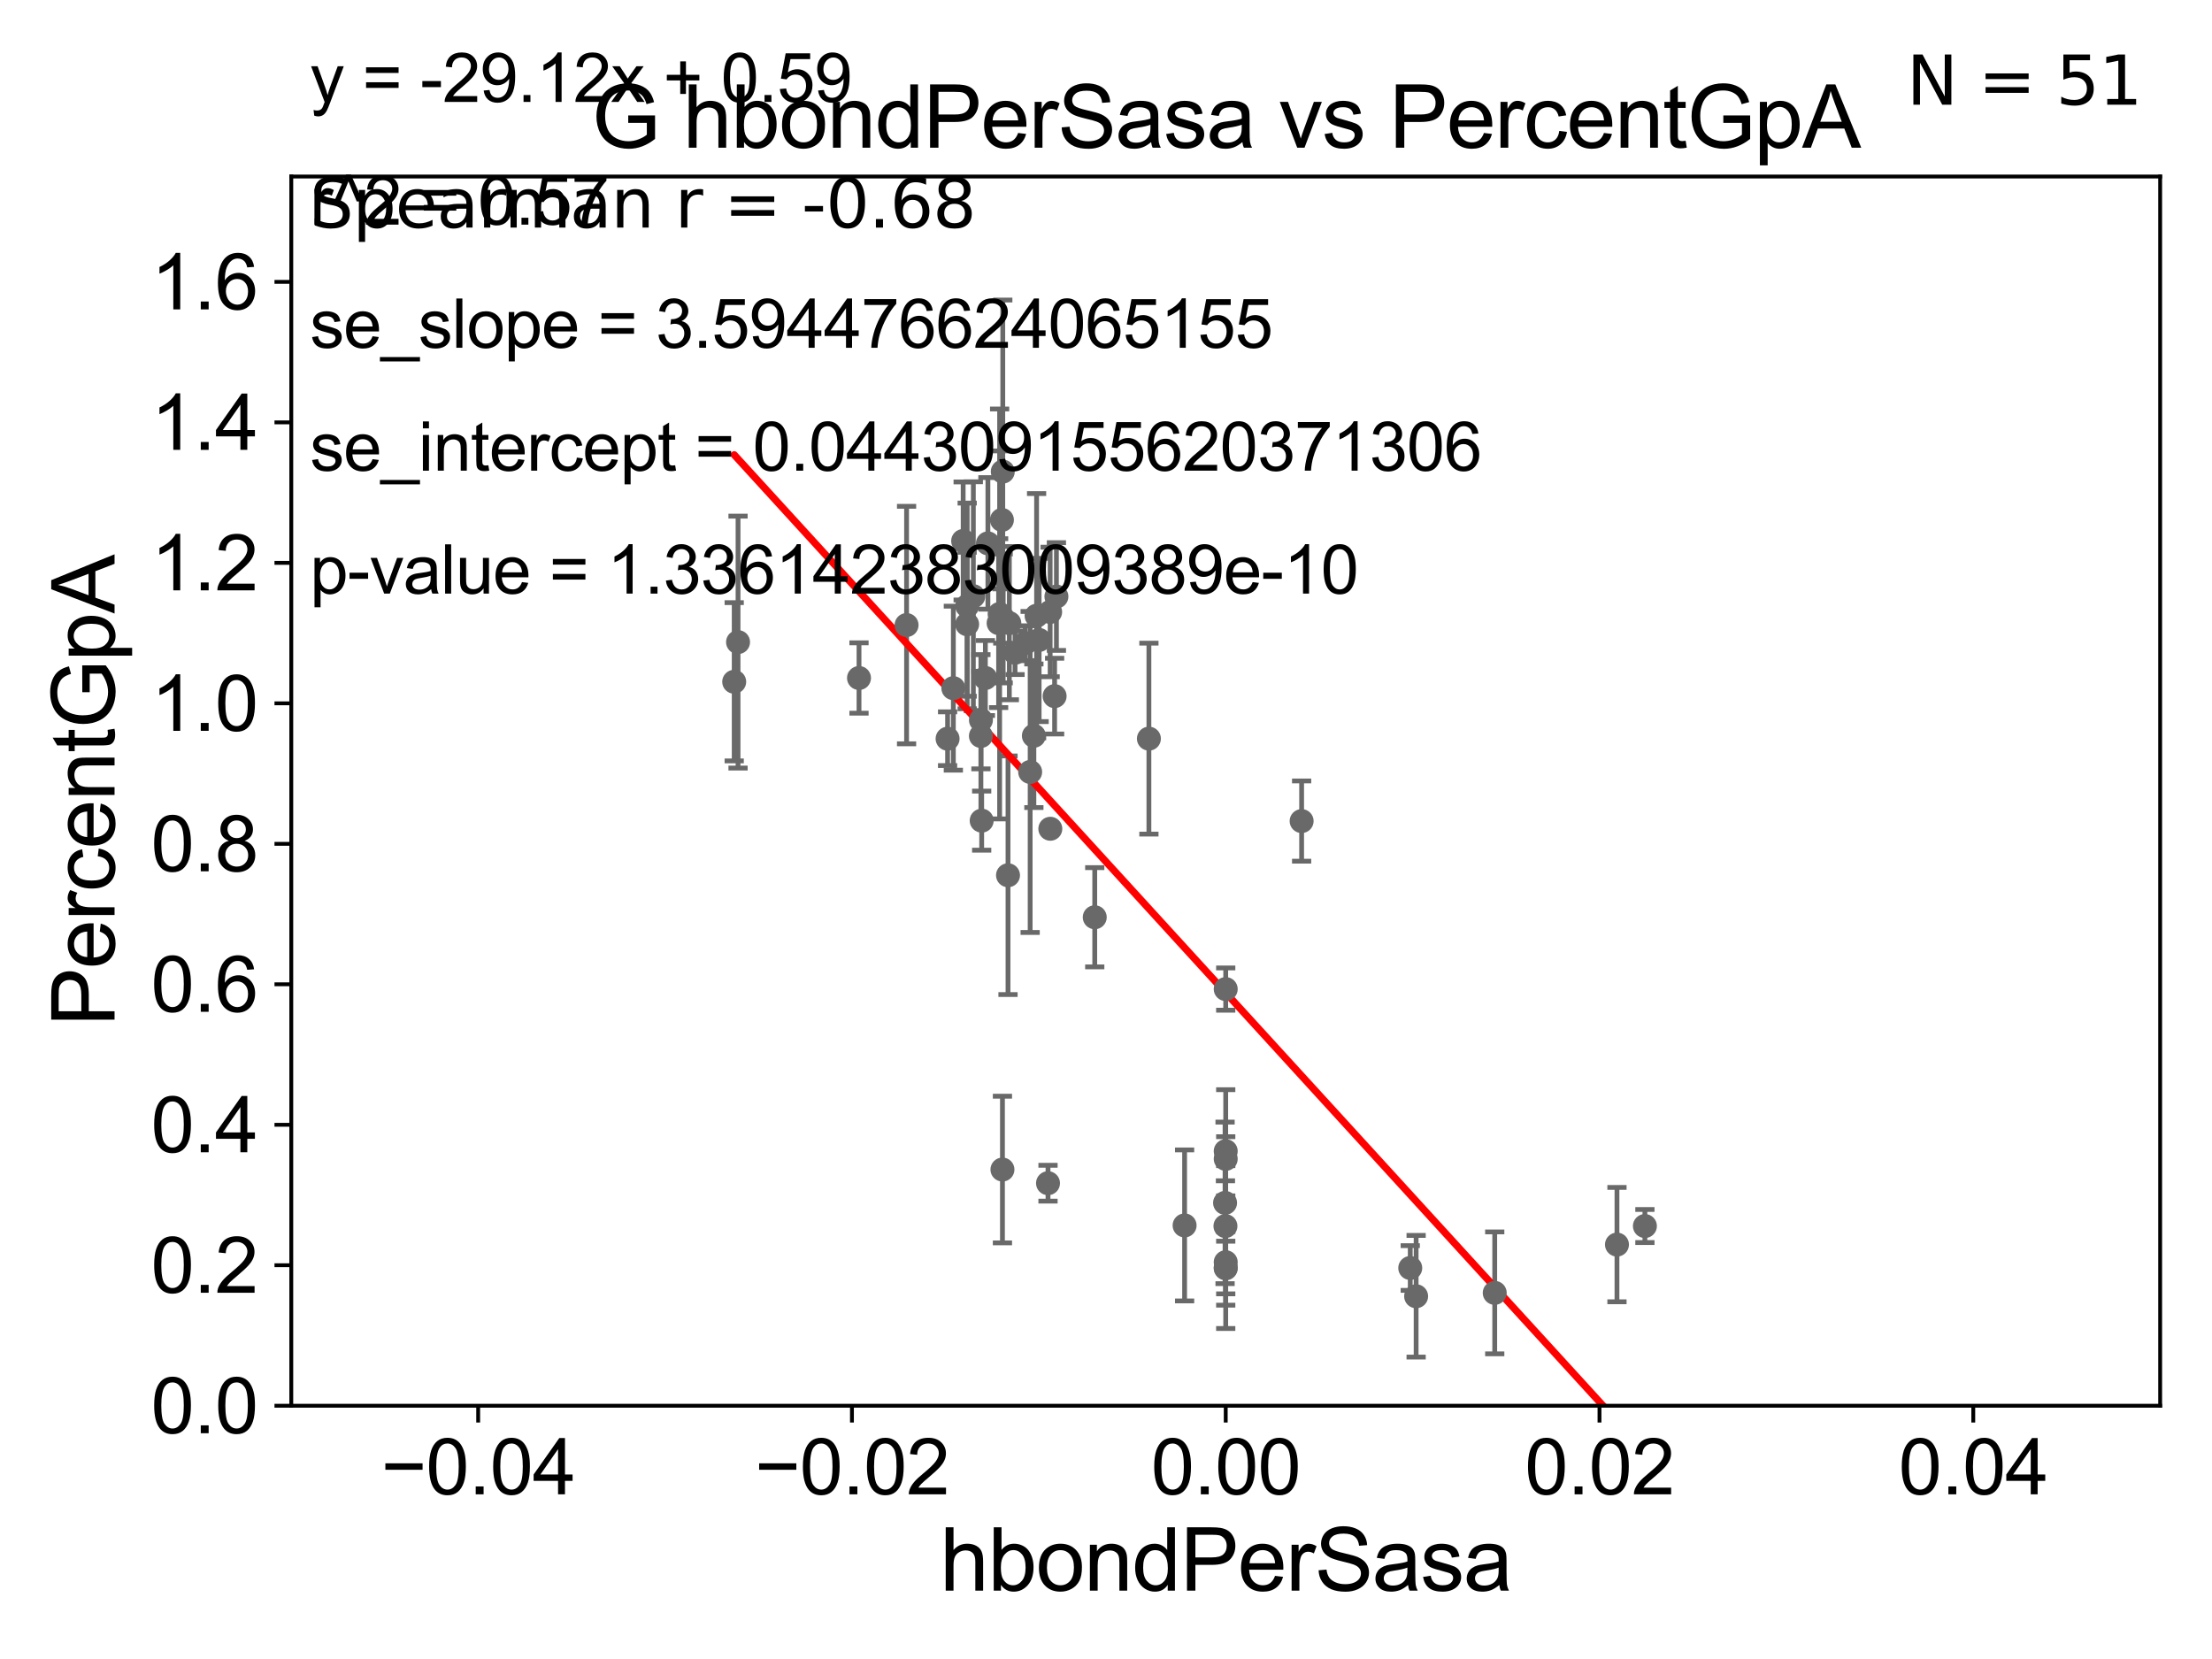 <?xml version="1.0" encoding="utf-8" standalone="no"?>
<!DOCTYPE svg PUBLIC "-//W3C//DTD SVG 1.1//EN"
  "http://www.w3.org/Graphics/SVG/1.1/DTD/svg11.dtd">
<svg xmlns:xlink="http://www.w3.org/1999/xlink" width="460.8pt" height="345.6pt" viewBox="0 0 460.8 345.6" xmlns="http://www.w3.org/2000/svg" version="1.1">
 <defs>
  <style type="text/css">*{stroke-linejoin: round; stroke-linecap: butt}</style>
 </defs>
 <g id="figure_1">
  <g id="patch_1">
   <path d="M 0 345.6 
L 460.8 345.6 
L 460.8 0 
L 0 0 
z
" style="fill: #ffffff"/>
  </g>
  <g id="axes_1">
   <g id="patch_2">
    <path d="M 60.68 292.84 
L 450 292.84 
L 450 36.775 
L 60.68 36.775 
z
" style="fill: #ffffff"/>
   </g>
   <g id="PathCollection_1">
    <defs>
     <path id="mb210a69f6f" d="M 0 1.118 
C 0.297 1.118 0.581 1 0.791 0.791 
C 1 0.581 1.118 0.297 1.118 0 
C 1.118 -0.297 1 -0.581 0.791 -0.791 
C 0.581 -1 0.297 -1.118 0 -1.118 
C -0.297 -1.118 -0.581 -1 -0.791 -0.791 
C -1 -0.581 -1.118 -0.297 -1.118 0 
C -1.118 0.297 -1 0.581 -0.791 0.791 
C -0.581 1 -0.297 1.118 0 1.118 
z
" style="stroke: #696969"/>
    </defs>
    <g clip-path="url(#pf61dc836ab)">
     <use xlink:href="#mb210a69f6f" x="205.273" y="141.24" style="fill: #696969; stroke: #696969"/>
     <use xlink:href="#mb210a69f6f" x="197.4" y="153.884" style="fill: #696969; stroke: #696969"/>
     <use xlink:href="#mb210a69f6f" x="220.071" y="124.27" style="fill: #696969; stroke: #696969"/>
     <use xlink:href="#mb210a69f6f" x="208.24" y="127.898" style="fill: #696969; stroke: #696969"/>
     <use xlink:href="#mb210a69f6f" x="213.576" y="133.988" style="fill: #696969; stroke: #696969"/>
     <use xlink:href="#mb210a69f6f" x="208.827" y="243.637" style="fill: #696969; stroke: #696969"/>
     <use xlink:href="#mb210a69f6f" x="239.338" y="153.873" style="fill: #696969; stroke: #696969"/>
     <use xlink:href="#mb210a69f6f" x="228.056" y="191.082" style="fill: #696969; stroke: #696969"/>
     <use xlink:href="#mb210a69f6f" x="218.32" y="246.482" style="fill: #696969; stroke: #696969"/>
     <use xlink:href="#mb210a69f6f" x="255.34" y="264.219" style="fill: #696969; stroke: #696969"/>
     <use xlink:href="#mb210a69f6f" x="255.282" y="255.418" style="fill: #696969; stroke: #696969"/>
     <use xlink:href="#mb210a69f6f" x="218.802" y="172.647" style="fill: #696969; stroke: #696969"/>
     <use xlink:href="#mb210a69f6f" x="216.47" y="133.316" style="fill: #696969; stroke: #696969"/>
     <use xlink:href="#mb210a69f6f" x="295.005" y="270.034" style="fill: #696969; stroke: #696969"/>
     <use xlink:href="#mb210a69f6f" x="293.781" y="264.146" style="fill: #696969; stroke: #696969"/>
     <use xlink:href="#mb210a69f6f" x="255.34" y="206.043" style="fill: #696969; stroke: #696969"/>
     <use xlink:href="#mb210a69f6f" x="255.34" y="264.045" style="fill: #696969; stroke: #696969"/>
     <use xlink:href="#mb210a69f6f" x="246.774" y="255.278" style="fill: #696969; stroke: #696969"/>
     <use xlink:href="#mb210a69f6f" x="255.204" y="250.581" style="fill: #696969; stroke: #696969"/>
     <use xlink:href="#mb210a69f6f" x="255.34" y="239.809" style="fill: #696969; stroke: #696969"/>
     <use xlink:href="#mb210a69f6f" x="255.34" y="262.939" style="fill: #696969; stroke: #696969"/>
     <use xlink:href="#mb210a69f6f" x="336.844" y="259.271" style="fill: #696969; stroke: #696969"/>
     <use xlink:href="#mb210a69f6f" x="311.38" y="269.331" style="fill: #696969; stroke: #696969"/>
     <use xlink:href="#mb210a69f6f" x="342.663" y="255.406" style="fill: #696969; stroke: #696969"/>
     <use xlink:href="#mb210a69f6f" x="255.34" y="241.421" style="fill: #696969; stroke: #696969"/>
     <use xlink:href="#mb210a69f6f" x="218.764" y="127.485" style="fill: #696969; stroke: #696969"/>
     <use xlink:href="#mb210a69f6f" x="200.644" y="112.694" style="fill: #696969; stroke: #696969"/>
     <use xlink:href="#mb210a69f6f" x="214.6" y="160.814" style="fill: #696969; stroke: #696969"/>
     <use xlink:href="#mb210a69f6f" x="188.855" y="130.211" style="fill: #696969; stroke: #696969"/>
     <use xlink:href="#mb210a69f6f" x="201.483" y="126.225" style="fill: #696969; stroke: #696969"/>
     <use xlink:href="#mb210a69f6f" x="178.947" y="141.241" style="fill: #696969; stroke: #696969"/>
     <use xlink:href="#mb210a69f6f" x="205.8" y="113.195" style="fill: #696969; stroke: #696969"/>
     <use xlink:href="#mb210a69f6f" x="201.474" y="130.045" style="fill: #696969; stroke: #696969"/>
     <use xlink:href="#mb210a69f6f" x="208.716" y="108.307" style="fill: #696969; stroke: #696969"/>
     <use xlink:href="#mb210a69f6f" x="198.601" y="143.356" style="fill: #696969; stroke: #696969"/>
     <use xlink:href="#mb210a69f6f" x="208.031" y="129.809" style="fill: #696969; stroke: #696969"/>
     <use xlink:href="#mb210a69f6f" x="152.948" y="142.026" style="fill: #696969; stroke: #696969"/>
     <use xlink:href="#mb210a69f6f" x="202.764" y="124.199" style="fill: #696969; stroke: #696969"/>
     <use xlink:href="#mb210a69f6f" x="210.263" y="129.815" style="fill: #696969; stroke: #696969"/>
     <use xlink:href="#mb210a69f6f" x="204.34" y="153.321" style="fill: #696969; stroke: #696969"/>
     <use xlink:href="#mb210a69f6f" x="204.348" y="150.001" style="fill: #696969; stroke: #696969"/>
     <use xlink:href="#mb210a69f6f" x="208.898" y="98.244" style="fill: #696969; stroke: #696969"/>
     <use xlink:href="#mb210a69f6f" x="208.978" y="128.83" style="fill: #696969; stroke: #696969"/>
     <use xlink:href="#mb210a69f6f" x="204.502" y="170.955" style="fill: #696969; stroke: #696969"/>
     <use xlink:href="#mb210a69f6f" x="215.94" y="128.271" style="fill: #696969; stroke: #696969"/>
     <use xlink:href="#mb210a69f6f" x="209.987" y="182.332" style="fill: #696969; stroke: #696969"/>
     <use xlink:href="#mb210a69f6f" x="219.696" y="145.017" style="fill: #696969; stroke: #696969"/>
     <use xlink:href="#mb210a69f6f" x="211.454" y="135.984" style="fill: #696969; stroke: #696969"/>
     <use xlink:href="#mb210a69f6f" x="215.376" y="153.276" style="fill: #696969; stroke: #696969"/>
     <use xlink:href="#mb210a69f6f" x="153.748" y="133.761" style="fill: #696969; stroke: #696969"/>
     <use xlink:href="#mb210a69f6f" x="271.153" y="171.046" style="fill: #696969; stroke: #696969"/>
    </g>
   </g>
   <g id="matplotlib.axis_1">
    <g id="xtick_1">
     <g id="line2d_1">
      <defs>
       <path id="mba8ac318e6" d="M 0 0 
L 0 3.5 
" style="stroke: #000000; stroke-width: 0.8"/>
      </defs>
      <g>
       <use xlink:href="#mba8ac318e6" x="99.612" y="292.84" style="stroke: #000000; stroke-width: 0.8"/>
      </g>
     </g>
     <g id="text_1">
      <!-- −0.04 -->
      <g transform="translate(79.371 311.293)scale(0.16 -0.16)">
       <defs>
        <path id="ArialMT-2212" d="M 3381 1997 
L 356 1997 
L 356 2522 
L 3381 2522 
L 3381 1997 
z
" transform="scale(0.016)"/>
        <path id="ArialMT-30" d="M 266 2259 
Q 266 3072 433 3567 
Q 600 4063 929 4331 
Q 1259 4600 1759 4600 
Q 2128 4600 2406 4451 
Q 2684 4303 2865 4023 
Q 3047 3744 3150 3342 
Q 3253 2941 3253 2259 
Q 3253 1453 3087 958 
Q 2922 463 2592 192 
Q 2263 -78 1759 -78 
Q 1097 -78 719 397 
Q 266 969 266 2259 
z
M 844 2259 
Q 844 1131 1108 757 
Q 1372 384 1759 384 
Q 2147 384 2411 759 
Q 2675 1134 2675 2259 
Q 2675 3391 2411 3762 
Q 2147 4134 1753 4134 
Q 1366 4134 1134 3806 
Q 844 3388 844 2259 
z
" transform="scale(0.016)"/>
        <path id="ArialMT-2e" d="M 581 0 
L 581 641 
L 1222 641 
L 1222 0 
L 581 0 
z
" transform="scale(0.016)"/>
        <path id="ArialMT-34" d="M 2069 0 
L 2069 1097 
L 81 1097 
L 81 1613 
L 2172 4581 
L 2631 4581 
L 2631 1613 
L 3250 1613 
L 3250 1097 
L 2631 1097 
L 2631 0 
L 2069 0 
z
M 2069 1613 
L 2069 3678 
L 634 1613 
L 2069 1613 
z
" transform="scale(0.016)"/>
       </defs>
       <use xlink:href="#ArialMT-2212"/>
       <use xlink:href="#ArialMT-30" x="58.398"/>
       <use xlink:href="#ArialMT-2e" x="114.014"/>
       <use xlink:href="#ArialMT-30" x="141.797"/>
       <use xlink:href="#ArialMT-34" x="197.412"/>
      </g>
     </g>
    </g>
    <g id="xtick_2">
     <g id="line2d_2">
      <g>
       <use xlink:href="#mba8ac318e6" x="177.476" y="292.84" style="stroke: #000000; stroke-width: 0.8"/>
      </g>
     </g>
     <g id="text_2">
      <!-- −0.02 -->
      <g transform="translate(157.235 311.293)scale(0.16 -0.16)">
       <defs>
        <path id="ArialMT-32" d="M 3222 541 
L 3222 0 
L 194 0 
Q 188 203 259 391 
Q 375 700 629 1000 
Q 884 1300 1366 1694 
Q 2113 2306 2375 2664 
Q 2638 3022 2638 3341 
Q 2638 3675 2398 3904 
Q 2159 4134 1775 4134 
Q 1369 4134 1125 3890 
Q 881 3647 878 3216 
L 300 3275 
Q 359 3922 746 4261 
Q 1134 4600 1788 4600 
Q 2447 4600 2831 4234 
Q 3216 3869 3216 3328 
Q 3216 3053 3103 2787 
Q 2991 2522 2730 2228 
Q 2469 1934 1863 1422 
Q 1356 997 1212 845 
Q 1069 694 975 541 
L 3222 541 
z
" transform="scale(0.016)"/>
       </defs>
       <use xlink:href="#ArialMT-2212"/>
       <use xlink:href="#ArialMT-30" x="58.398"/>
       <use xlink:href="#ArialMT-2e" x="114.014"/>
       <use xlink:href="#ArialMT-30" x="141.797"/>
       <use xlink:href="#ArialMT-32" x="197.412"/>
      </g>
     </g>
    </g>
    <g id="xtick_3">
     <g id="line2d_3">
      <g>
       <use xlink:href="#mba8ac318e6" x="255.34" y="292.84" style="stroke: #000000; stroke-width: 0.8"/>
      </g>
     </g>
     <g id="text_3">
      <!-- 0.00 -->
      <g transform="translate(239.771 311.293)scale(0.16 -0.16)">
       <use xlink:href="#ArialMT-30"/>
       <use xlink:href="#ArialMT-2e" x="55.615"/>
       <use xlink:href="#ArialMT-30" x="83.398"/>
       <use xlink:href="#ArialMT-30" x="139.014"/>
      </g>
     </g>
    </g>
    <g id="xtick_4">
     <g id="line2d_4">
      <g>
       <use xlink:href="#mba8ac318e6" x="333.204" y="292.84" style="stroke: #000000; stroke-width: 0.8"/>
      </g>
     </g>
     <g id="text_4">
      <!-- 0.02 -->
      <g transform="translate(317.635 311.293)scale(0.16 -0.16)">
       <use xlink:href="#ArialMT-30"/>
       <use xlink:href="#ArialMT-2e" x="55.615"/>
       <use xlink:href="#ArialMT-30" x="83.398"/>
       <use xlink:href="#ArialMT-32" x="139.014"/>
      </g>
     </g>
    </g>
    <g id="xtick_5">
     <g id="line2d_5">
      <g>
       <use xlink:href="#mba8ac318e6" x="411.068" y="292.84" style="stroke: #000000; stroke-width: 0.8"/>
      </g>
     </g>
     <g id="text_5">
      <!-- 0.04 -->
      <g transform="translate(395.499 311.293)scale(0.16 -0.16)">
       <use xlink:href="#ArialMT-30"/>
       <use xlink:href="#ArialMT-2e" x="55.615"/>
       <use xlink:href="#ArialMT-30" x="83.398"/>
       <use xlink:href="#ArialMT-34" x="139.014"/>
      </g>
     </g>
    </g>
    <g id="text_6">
     <!-- hbondPerSasa -->
     <g transform="translate(195.798 331.357)scale(0.18 -0.18)">
      <defs>
       <path id="ArialMT-68" d="M 422 0 
L 422 4581 
L 984 4581 
L 984 2938 
Q 1378 3394 1978 3394 
Q 2347 3394 2619 3248 
Q 2891 3103 3008 2847 
Q 3125 2591 3125 2103 
L 3125 0 
L 2563 0 
L 2563 2103 
Q 2563 2525 2380 2717 
Q 2197 2909 1863 2909 
Q 1613 2909 1392 2779 
Q 1172 2650 1078 2428 
Q 984 2206 984 1816 
L 984 0 
L 422 0 
z
" transform="scale(0.016)"/>
       <path id="ArialMT-62" d="M 941 0 
L 419 0 
L 419 4581 
L 981 4581 
L 981 2947 
Q 1338 3394 1891 3394 
Q 2197 3394 2470 3270 
Q 2744 3147 2920 2923 
Q 3097 2700 3197 2384 
Q 3297 2069 3297 1709 
Q 3297 856 2875 390 
Q 2453 -75 1863 -75 
Q 1275 -75 941 416 
L 941 0 
z
M 934 1684 
Q 934 1088 1097 822 
Q 1363 388 1816 388 
Q 2184 388 2453 708 
Q 2722 1028 2722 1663 
Q 2722 2313 2464 2622 
Q 2206 2931 1841 2931 
Q 1472 2931 1203 2611 
Q 934 2291 934 1684 
z
" transform="scale(0.016)"/>
       <path id="ArialMT-6f" d="M 213 1659 
Q 213 2581 725 3025 
Q 1153 3394 1769 3394 
Q 2453 3394 2887 2945 
Q 3322 2497 3322 1706 
Q 3322 1066 3130 698 
Q 2938 331 2570 128 
Q 2203 -75 1769 -75 
Q 1072 -75 642 372 
Q 213 819 213 1659 
z
M 791 1659 
Q 791 1022 1069 705 
Q 1347 388 1769 388 
Q 2188 388 2466 706 
Q 2744 1025 2744 1678 
Q 2744 2294 2464 2611 
Q 2184 2928 1769 2928 
Q 1347 2928 1069 2612 
Q 791 2297 791 1659 
z
" transform="scale(0.016)"/>
       <path id="ArialMT-6e" d="M 422 0 
L 422 3319 
L 928 3319 
L 928 2847 
Q 1294 3394 1984 3394 
Q 2284 3394 2536 3286 
Q 2788 3178 2913 3003 
Q 3038 2828 3088 2588 
Q 3119 2431 3119 2041 
L 3119 0 
L 2556 0 
L 2556 2019 
Q 2556 2363 2490 2533 
Q 2425 2703 2258 2804 
Q 2091 2906 1866 2906 
Q 1506 2906 1245 2678 
Q 984 2450 984 1813 
L 984 0 
L 422 0 
z
" transform="scale(0.016)"/>
       <path id="ArialMT-64" d="M 2575 0 
L 2575 419 
Q 2259 -75 1647 -75 
Q 1250 -75 917 144 
Q 584 363 401 755 
Q 219 1147 219 1656 
Q 219 2153 384 2558 
Q 550 2963 881 3178 
Q 1213 3394 1622 3394 
Q 1922 3394 2156 3267 
Q 2391 3141 2538 2938 
L 2538 4581 
L 3097 4581 
L 3097 0 
L 2575 0 
z
M 797 1656 
Q 797 1019 1065 703 
Q 1334 388 1700 388 
Q 2069 388 2326 689 
Q 2584 991 2584 1609 
Q 2584 2291 2321 2609 
Q 2059 2928 1675 2928 
Q 1300 2928 1048 2622 
Q 797 2316 797 1656 
z
" transform="scale(0.016)"/>
       <path id="ArialMT-50" d="M 494 0 
L 494 4581 
L 2222 4581 
Q 2678 4581 2919 4538 
Q 3256 4481 3484 4323 
Q 3713 4166 3852 3881 
Q 3991 3597 3991 3256 
Q 3991 2672 3619 2267 
Q 3247 1863 2275 1863 
L 1100 1863 
L 1100 0 
L 494 0 
z
M 1100 2403 
L 2284 2403 
Q 2872 2403 3119 2622 
Q 3366 2841 3366 3238 
Q 3366 3525 3220 3729 
Q 3075 3934 2838 4000 
Q 2684 4041 2272 4041 
L 1100 4041 
L 1100 2403 
z
" transform="scale(0.016)"/>
       <path id="ArialMT-65" d="M 2694 1069 
L 3275 997 
Q 3138 488 2766 206 
Q 2394 -75 1816 -75 
Q 1088 -75 661 373 
Q 234 822 234 1631 
Q 234 2469 665 2931 
Q 1097 3394 1784 3394 
Q 2450 3394 2872 2941 
Q 3294 2488 3294 1666 
Q 3294 1616 3291 1516 
L 816 1516 
Q 847 969 1125 678 
Q 1403 388 1819 388 
Q 2128 388 2347 550 
Q 2566 713 2694 1069 
z
M 847 1978 
L 2700 1978 
Q 2663 2397 2488 2606 
Q 2219 2931 1791 2931 
Q 1403 2931 1139 2672 
Q 875 2413 847 1978 
z
" transform="scale(0.016)"/>
       <path id="ArialMT-72" d="M 416 0 
L 416 3319 
L 922 3319 
L 922 2816 
Q 1116 3169 1280 3281 
Q 1444 3394 1641 3394 
Q 1925 3394 2219 3213 
L 2025 2691 
Q 1819 2813 1613 2813 
Q 1428 2813 1281 2702 
Q 1134 2591 1072 2394 
Q 978 2094 978 1738 
L 978 0 
L 416 0 
z
" transform="scale(0.016)"/>
       <path id="ArialMT-53" d="M 288 1472 
L 859 1522 
Q 900 1178 1048 958 
Q 1197 738 1509 602 
Q 1822 466 2213 466 
Q 2559 466 2825 569 
Q 3091 672 3220 851 
Q 3350 1031 3350 1244 
Q 3350 1459 3225 1620 
Q 3100 1781 2813 1891 
Q 2628 1963 1997 2114 
Q 1366 2266 1113 2400 
Q 784 2572 623 2826 
Q 463 3081 463 3397 
Q 463 3744 659 4045 
Q 856 4347 1234 4503 
Q 1613 4659 2075 4659 
Q 2584 4659 2973 4495 
Q 3363 4331 3572 4012 
Q 3781 3694 3797 3291 
L 3216 3247 
Q 3169 3681 2898 3903 
Q 2628 4125 2100 4125 
Q 1550 4125 1298 3923 
Q 1047 3722 1047 3438 
Q 1047 3191 1225 3031 
Q 1400 2872 2139 2705 
Q 2878 2538 3153 2413 
Q 3553 2228 3743 1945 
Q 3934 1663 3934 1294 
Q 3934 928 3725 604 
Q 3516 281 3123 101 
Q 2731 -78 2241 -78 
Q 1619 -78 1198 103 
Q 778 284 539 648 
Q 300 1013 288 1472 
z
" transform="scale(0.016)"/>
       <path id="ArialMT-61" d="M 2588 409 
Q 2275 144 1986 34 
Q 1697 -75 1366 -75 
Q 819 -75 525 192 
Q 231 459 231 875 
Q 231 1119 342 1320 
Q 453 1522 633 1644 
Q 813 1766 1038 1828 
Q 1203 1872 1538 1913 
Q 2219 1994 2541 2106 
Q 2544 2222 2544 2253 
Q 2544 2597 2384 2738 
Q 2169 2928 1744 2928 
Q 1347 2928 1158 2789 
Q 969 2650 878 2297 
L 328 2372 
Q 403 2725 575 2942 
Q 747 3159 1072 3276 
Q 1397 3394 1825 3394 
Q 2250 3394 2515 3294 
Q 2781 3194 2906 3042 
Q 3031 2891 3081 2659 
Q 3109 2516 3109 2141 
L 3109 1391 
Q 3109 606 3145 398 
Q 3181 191 3288 0 
L 2700 0 
Q 2613 175 2588 409 
z
M 2541 1666 
Q 2234 1541 1622 1453 
Q 1275 1403 1131 1340 
Q 988 1278 909 1158 
Q 831 1038 831 891 
Q 831 666 1001 516 
Q 1172 366 1500 366 
Q 1825 366 2078 508 
Q 2331 650 2450 897 
Q 2541 1088 2541 1459 
L 2541 1666 
z
" transform="scale(0.016)"/>
       <path id="ArialMT-73" d="M 197 991 
L 753 1078 
Q 800 744 1014 566 
Q 1228 388 1613 388 
Q 2000 388 2187 545 
Q 2375 703 2375 916 
Q 2375 1106 2209 1216 
Q 2094 1291 1634 1406 
Q 1016 1563 777 1677 
Q 538 1791 414 1992 
Q 291 2194 291 2438 
Q 291 2659 392 2848 
Q 494 3038 669 3163 
Q 800 3259 1026 3326 
Q 1253 3394 1513 3394 
Q 1903 3394 2198 3281 
Q 2494 3169 2634 2976 
Q 2775 2784 2828 2463 
L 2278 2388 
Q 2241 2644 2061 2787 
Q 1881 2931 1553 2931 
Q 1166 2931 1000 2803 
Q 834 2675 834 2503 
Q 834 2394 903 2306 
Q 972 2216 1119 2156 
Q 1203 2125 1616 2013 
Q 2213 1853 2448 1751 
Q 2684 1650 2818 1456 
Q 2953 1263 2953 975 
Q 2953 694 2789 445 
Q 2625 197 2315 61 
Q 2006 -75 1616 -75 
Q 969 -75 630 194 
Q 291 463 197 991 
z
" transform="scale(0.016)"/>
      </defs>
      <use xlink:href="#ArialMT-68"/>
      <use xlink:href="#ArialMT-62" x="55.615"/>
      <use xlink:href="#ArialMT-6f" x="111.23"/>
      <use xlink:href="#ArialMT-6e" x="166.846"/>
      <use xlink:href="#ArialMT-64" x="222.461"/>
      <use xlink:href="#ArialMT-50" x="278.076"/>
      <use xlink:href="#ArialMT-65" x="344.775"/>
      <use xlink:href="#ArialMT-72" x="400.391"/>
      <use xlink:href="#ArialMT-53" x="433.691"/>
      <use xlink:href="#ArialMT-61" x="500.391"/>
      <use xlink:href="#ArialMT-73" x="556.006"/>
      <use xlink:href="#ArialMT-61" x="606.006"/>
     </g>
    </g>
   </g>
   <g id="matplotlib.axis_2">
    <g id="ytick_1">
     <g id="line2d_6">
      <defs>
       <path id="mb0bc60263f" d="M 0 0 
L -3.5 0 
" style="stroke: #000000; stroke-width: 0.8"/>
      </defs>
      <g>
       <use xlink:href="#mb0bc60263f" x="60.68" y="292.84" style="stroke: #000000; stroke-width: 0.8"/>
      </g>
     </g>
     <g id="text_7">
      <!-- 0.0 -->
      <g transform="translate(31.44 298.566)scale(0.16 -0.16)">
       <use xlink:href="#ArialMT-30"/>
       <use xlink:href="#ArialMT-2e" x="55.615"/>
       <use xlink:href="#ArialMT-30" x="83.398"/>
      </g>
     </g>
    </g>
    <g id="ytick_2">
     <g id="line2d_7">
      <g>
       <use xlink:href="#mb0bc60263f" x="60.68" y="263.575" style="stroke: #000000; stroke-width: 0.8"/>
      </g>
     </g>
     <g id="text_8">
      <!-- 0.2 -->
      <g transform="translate(31.44 269.302)scale(0.16 -0.16)">
       <use xlink:href="#ArialMT-30"/>
       <use xlink:href="#ArialMT-2e" x="55.615"/>
       <use xlink:href="#ArialMT-32" x="83.398"/>
      </g>
     </g>
    </g>
    <g id="ytick_3">
     <g id="line2d_8">
      <g>
       <use xlink:href="#mb0bc60263f" x="60.68" y="234.311" style="stroke: #000000; stroke-width: 0.8"/>
      </g>
     </g>
     <g id="text_9">
      <!-- 0.4 -->
      <g transform="translate(31.44 240.037)scale(0.16 -0.16)">
       <use xlink:href="#ArialMT-30"/>
       <use xlink:href="#ArialMT-2e" x="55.615"/>
       <use xlink:href="#ArialMT-34" x="83.398"/>
      </g>
     </g>
    </g>
    <g id="ytick_4">
     <g id="line2d_9">
      <g>
       <use xlink:href="#mb0bc60263f" x="60.68" y="205.046" style="stroke: #000000; stroke-width: 0.8"/>
      </g>
     </g>
     <g id="text_10">
      <!-- 0.6 -->
      <g transform="translate(31.44 210.772)scale(0.16 -0.16)">
       <defs>
        <path id="ArialMT-36" d="M 3184 3459 
L 2625 3416 
Q 2550 3747 2413 3897 
Q 2184 4138 1850 4138 
Q 1581 4138 1378 3988 
Q 1113 3794 959 3422 
Q 806 3050 800 2363 
Q 1003 2672 1297 2822 
Q 1591 2972 1913 2972 
Q 2475 2972 2870 2558 
Q 3266 2144 3266 1488 
Q 3266 1056 3080 686 
Q 2894 316 2569 119 
Q 2244 -78 1831 -78 
Q 1128 -78 684 439 
Q 241 956 241 2144 
Q 241 3472 731 4075 
Q 1159 4600 1884 4600 
Q 2425 4600 2770 4297 
Q 3116 3994 3184 3459 
z
M 888 1484 
Q 888 1194 1011 928 
Q 1134 663 1356 523 
Q 1578 384 1822 384 
Q 2178 384 2434 671 
Q 2691 959 2691 1453 
Q 2691 1928 2437 2201 
Q 2184 2475 1800 2475 
Q 1419 2475 1153 2201 
Q 888 1928 888 1484 
z
" transform="scale(0.016)"/>
       </defs>
       <use xlink:href="#ArialMT-30"/>
       <use xlink:href="#ArialMT-2e" x="55.615"/>
       <use xlink:href="#ArialMT-36" x="83.398"/>
      </g>
     </g>
    </g>
    <g id="ytick_5">
     <g id="line2d_10">
      <g>
       <use xlink:href="#mb0bc60263f" x="60.68" y="175.782" style="stroke: #000000; stroke-width: 0.8"/>
      </g>
     </g>
     <g id="text_11">
      <!-- 0.8 -->
      <g transform="translate(31.44 181.508)scale(0.16 -0.16)">
       <defs>
        <path id="ArialMT-38" d="M 1131 2484 
Q 781 2613 612 2850 
Q 444 3088 444 3419 
Q 444 3919 803 4259 
Q 1163 4600 1759 4600 
Q 2359 4600 2725 4251 
Q 3091 3903 3091 3403 
Q 3091 3084 2923 2848 
Q 2756 2613 2416 2484 
Q 2838 2347 3058 2040 
Q 3278 1734 3278 1309 
Q 3278 722 2862 322 
Q 2447 -78 1769 -78 
Q 1091 -78 675 323 
Q 259 725 259 1325 
Q 259 1772 486 2073 
Q 713 2375 1131 2484 
z
M 1019 3438 
Q 1019 3113 1228 2906 
Q 1438 2700 1772 2700 
Q 2097 2700 2305 2904 
Q 2513 3109 2513 3406 
Q 2513 3716 2298 3927 
Q 2084 4138 1766 4138 
Q 1444 4138 1231 3931 
Q 1019 3725 1019 3438 
z
M 838 1322 
Q 838 1081 952 856 
Q 1066 631 1291 507 
Q 1516 384 1775 384 
Q 2178 384 2440 643 
Q 2703 903 2703 1303 
Q 2703 1709 2433 1975 
Q 2163 2241 1756 2241 
Q 1359 2241 1098 1978 
Q 838 1716 838 1322 
z
" transform="scale(0.016)"/>
       </defs>
       <use xlink:href="#ArialMT-30"/>
       <use xlink:href="#ArialMT-2e" x="55.615"/>
       <use xlink:href="#ArialMT-38" x="83.398"/>
      </g>
     </g>
    </g>
    <g id="ytick_6">
     <g id="line2d_11">
      <g>
       <use xlink:href="#mb0bc60263f" x="60.68" y="146.517" style="stroke: #000000; stroke-width: 0.8"/>
      </g>
     </g>
     <g id="text_12">
      <!-- 1.0 -->
      <g transform="translate(31.44 152.243)scale(0.16 -0.16)">
       <defs>
        <path id="ArialMT-31" d="M 2384 0 
L 1822 0 
L 1822 3584 
Q 1619 3391 1289 3197 
Q 959 3003 697 2906 
L 697 3450 
Q 1169 3672 1522 3987 
Q 1875 4303 2022 4600 
L 2384 4600 
L 2384 0 
z
" transform="scale(0.016)"/>
       </defs>
       <use xlink:href="#ArialMT-31"/>
       <use xlink:href="#ArialMT-2e" x="55.615"/>
       <use xlink:href="#ArialMT-30" x="83.398"/>
      </g>
     </g>
    </g>
    <g id="ytick_7">
     <g id="line2d_12">
      <g>
       <use xlink:href="#mb0bc60263f" x="60.68" y="117.252" style="stroke: #000000; stroke-width: 0.8"/>
      </g>
     </g>
     <g id="text_13">
      <!-- 1.2 -->
      <g transform="translate(31.44 122.979)scale(0.16 -0.16)">
       <use xlink:href="#ArialMT-31"/>
       <use xlink:href="#ArialMT-2e" x="55.615"/>
       <use xlink:href="#ArialMT-32" x="83.398"/>
      </g>
     </g>
    </g>
    <g id="ytick_8">
     <g id="line2d_13">
      <g>
       <use xlink:href="#mb0bc60263f" x="60.68" y="87.988" style="stroke: #000000; stroke-width: 0.8"/>
      </g>
     </g>
     <g id="text_14">
      <!-- 1.4 -->
      <g transform="translate(31.44 93.714)scale(0.16 -0.16)">
       <use xlink:href="#ArialMT-31"/>
       <use xlink:href="#ArialMT-2e" x="55.615"/>
       <use xlink:href="#ArialMT-34" x="83.398"/>
      </g>
     </g>
    </g>
    <g id="ytick_9">
     <g id="line2d_14">
      <g>
       <use xlink:href="#mb0bc60263f" x="60.68" y="58.723" style="stroke: #000000; stroke-width: 0.8"/>
      </g>
     </g>
     <g id="text_15">
      <!-- 1.6 -->
      <g transform="translate(31.44 64.45)scale(0.16 -0.16)">
       <use xlink:href="#ArialMT-31"/>
       <use xlink:href="#ArialMT-2e" x="55.615"/>
       <use xlink:href="#ArialMT-36" x="83.398"/>
      </g>
     </g>
    </g>
    <g id="text_16">
     <!-- PercentGpA -->
     <g transform="translate(23.863 213.831)rotate(-90)scale(0.18 -0.18)">
      <defs>
       <path id="ArialMT-63" d="M 2588 1216 
L 3141 1144 
Q 3050 572 2676 248 
Q 2303 -75 1759 -75 
Q 1078 -75 664 370 
Q 250 816 250 1647 
Q 250 2184 428 2587 
Q 606 2991 970 3192 
Q 1334 3394 1763 3394 
Q 2303 3394 2647 3120 
Q 2991 2847 3088 2344 
L 2541 2259 
Q 2463 2594 2264 2762 
Q 2066 2931 1784 2931 
Q 1359 2931 1093 2626 
Q 828 2322 828 1663 
Q 828 994 1084 691 
Q 1341 388 1753 388 
Q 2084 388 2306 591 
Q 2528 794 2588 1216 
z
" transform="scale(0.016)"/>
       <path id="ArialMT-74" d="M 1650 503 
L 1731 6 
Q 1494 -44 1306 -44 
Q 1000 -44 831 53 
Q 663 150 594 308 
Q 525 466 525 972 
L 525 2881 
L 113 2881 
L 113 3319 
L 525 3319 
L 525 4141 
L 1084 4478 
L 1084 3319 
L 1650 3319 
L 1650 2881 
L 1084 2881 
L 1084 941 
Q 1084 700 1114 631 
Q 1144 563 1211 522 
Q 1278 481 1403 481 
Q 1497 481 1650 503 
z
" transform="scale(0.016)"/>
       <path id="ArialMT-47" d="M 2638 1797 
L 2638 2334 
L 4578 2338 
L 4578 638 
Q 4131 281 3656 101 
Q 3181 -78 2681 -78 
Q 2006 -78 1454 211 
Q 903 500 622 1047 
Q 341 1594 341 2269 
Q 341 2938 620 3517 
Q 900 4097 1425 4378 
Q 1950 4659 2634 4659 
Q 3131 4659 3532 4498 
Q 3934 4338 4162 4050 
Q 4391 3763 4509 3300 
L 3963 3150 
Q 3859 3500 3706 3700 
Q 3553 3900 3268 4020 
Q 2984 4141 2638 4141 
Q 2222 4141 1919 4014 
Q 1616 3888 1430 3681 
Q 1244 3475 1141 3228 
Q 966 2803 966 2306 
Q 966 1694 1177 1281 
Q 1388 869 1791 669 
Q 2194 469 2647 469 
Q 3041 469 3416 620 
Q 3791 772 3984 944 
L 3984 1797 
L 2638 1797 
z
" transform="scale(0.016)"/>
       <path id="ArialMT-70" d="M 422 -1272 
L 422 3319 
L 934 3319 
L 934 2888 
Q 1116 3141 1344 3267 
Q 1572 3394 1897 3394 
Q 2322 3394 2647 3175 
Q 2972 2956 3137 2557 
Q 3303 2159 3303 1684 
Q 3303 1175 3120 767 
Q 2938 359 2589 142 
Q 2241 -75 1856 -75 
Q 1575 -75 1351 44 
Q 1128 163 984 344 
L 984 -1272 
L 422 -1272 
z
M 931 1641 
Q 931 1000 1190 694 
Q 1450 388 1819 388 
Q 2194 388 2461 705 
Q 2728 1022 2728 1688 
Q 2728 2322 2467 2637 
Q 2206 2953 1844 2953 
Q 1484 2953 1207 2617 
Q 931 2281 931 1641 
z
" transform="scale(0.016)"/>
       <path id="ArialMT-41" d="M -9 0 
L 1750 4581 
L 2403 4581 
L 4278 0 
L 3588 0 
L 3053 1388 
L 1138 1388 
L 634 0 
L -9 0 
z
M 1313 1881 
L 2866 1881 
L 2388 3150 
Q 2169 3728 2063 4100 
Q 1975 3659 1816 3225 
L 1313 1881 
z
" transform="scale(0.016)"/>
      </defs>
      <use xlink:href="#ArialMT-50"/>
      <use xlink:href="#ArialMT-65" x="66.699"/>
      <use xlink:href="#ArialMT-72" x="122.314"/>
      <use xlink:href="#ArialMT-63" x="155.615"/>
      <use xlink:href="#ArialMT-65" x="205.615"/>
      <use xlink:href="#ArialMT-6e" x="261.23"/>
      <use xlink:href="#ArialMT-74" x="316.846"/>
      <use xlink:href="#ArialMT-47" x="344.629"/>
      <use xlink:href="#ArialMT-70" x="422.412"/>
      <use xlink:href="#ArialMT-41" x="478.027"/>
     </g>
    </g>
   </g>
   <g id="LineCollection_1">
    <path d="M 205.273 149.056 
L 205.273 133.425 
" clip-path="url(#pf61dc836ab)" style="fill: none; stroke: #696969"/>
    <path d="M 197.4 159.478 
L 197.4 148.29 
" clip-path="url(#pf61dc836ab)" style="fill: none; stroke: #696969"/>
    <path d="M 220.071 135.492 
L 220.071 113.048 
" clip-path="url(#pf61dc836ab)" style="fill: none; stroke: #696969"/>
    <path d="M 208.24 170.595 
L 208.24 85.201 
" clip-path="url(#pf61dc836ab)" style="fill: none; stroke: #696969"/>
    <path d="M 213.576 137.624 
L 213.576 130.353 
" clip-path="url(#pf61dc836ab)" style="fill: none; stroke: #696969"/>
    <path d="M 208.827 258.912 
L 208.827 228.361 
" clip-path="url(#pf61dc836ab)" style="fill: none; stroke: #696969"/>
    <path d="M 239.338 173.761 
L 239.338 133.985 
" clip-path="url(#pf61dc836ab)" style="fill: none; stroke: #696969"/>
    <path d="M 228.056 201.42 
L 228.056 180.744 
" clip-path="url(#pf61dc836ab)" style="fill: none; stroke: #696969"/>
    <path d="M 218.32 250.215 
L 218.32 242.748 
" clip-path="url(#pf61dc836ab)" style="fill: none; stroke: #696969"/>
    <path d="M 255.34 271.889 
L 255.34 256.548 
" clip-path="url(#pf61dc836ab)" style="fill: none; stroke: #696969"/>
    <path d="M 255.282 264.856 
L 255.282 245.979 
" clip-path="url(#pf61dc836ab)" style="fill: none; stroke: #696969"/>
    <path d="M 218.802 173.156 
L 218.802 172.138 
" clip-path="url(#pf61dc836ab)" style="fill: none; stroke: #696969"/>
    <path d="M 216.47 150.319 
L 216.47 116.313 
" clip-path="url(#pf61dc836ab)" style="fill: none; stroke: #696969"/>
    <path d="M 295.005 282.705 
L 295.005 257.362 
" clip-path="url(#pf61dc836ab)" style="fill: none; stroke: #696969"/>
    <path d="M 293.781 268.803 
L 293.781 259.488 
" clip-path="url(#pf61dc836ab)" style="fill: none; stroke: #696969"/>
    <path d="M 255.34 210.445 
L 255.34 201.642 
" clip-path="url(#pf61dc836ab)" style="fill: none; stroke: #696969"/>
    <path d="M 255.34 269.528 
L 255.34 258.562 
" clip-path="url(#pf61dc836ab)" style="fill: none; stroke: #696969"/>
    <path d="M 246.774 271.005 
L 246.774 239.552 
" clip-path="url(#pf61dc836ab)" style="fill: none; stroke: #696969"/>
    <path d="M 255.204 267.408 
L 255.204 233.754 
" clip-path="url(#pf61dc836ab)" style="fill: none; stroke: #696969"/>
    <path d="M 255.34 242.825 
L 255.34 236.793 
" clip-path="url(#pf61dc836ab)" style="fill: none; stroke: #696969"/>
    <path d="M 255.34 276.751 
L 255.34 249.126 
" clip-path="url(#pf61dc836ab)" style="fill: none; stroke: #696969"/>
    <path d="M 336.844 271.182 
L 336.844 247.36 
" clip-path="url(#pf61dc836ab)" style="fill: none; stroke: #696969"/>
    <path d="M 311.38 282.032 
L 311.38 256.63 
" clip-path="url(#pf61dc836ab)" style="fill: none; stroke: #696969"/>
    <path d="M 342.663 258.849 
L 342.663 251.962 
" clip-path="url(#pf61dc836ab)" style="fill: none; stroke: #696969"/>
    <path d="M 255.34 255.839 
L 255.34 227.003 
" clip-path="url(#pf61dc836ab)" style="fill: none; stroke: #696969"/>
    <path d="M 218.764 140.978 
L 218.764 113.992 
" clip-path="url(#pf61dc836ab)" style="fill: none; stroke: #696969"/>
    <path d="M 200.644 124.987 
L 200.644 100.401 
" clip-path="url(#pf61dc836ab)" style="fill: none; stroke: #696969"/>
    <path d="M 214.6 194.248 
L 214.6 127.379 
" clip-path="url(#pf61dc836ab)" style="fill: none; stroke: #696969"/>
    <path d="M 188.855 154.95 
L 188.855 105.473 
" clip-path="url(#pf61dc836ab)" style="fill: none; stroke: #696969"/>
    <path d="M 201.483 147.644 
L 201.483 104.806 
" clip-path="url(#pf61dc836ab)" style="fill: none; stroke: #696969"/>
    <path d="M 178.947 148.57 
L 178.947 133.913 
" clip-path="url(#pf61dc836ab)" style="fill: none; stroke: #696969"/>
    <path d="M 205.8 126.9 
L 205.8 99.49 
" clip-path="url(#pf61dc836ab)" style="fill: none; stroke: #696969"/>
    <path d="M 201.474 145.04 
L 201.474 115.05 
" clip-path="url(#pf61dc836ab)" style="fill: none; stroke: #696969"/>
    <path d="M 208.716 122.681 
L 208.716 93.933 
" clip-path="url(#pf61dc836ab)" style="fill: none; stroke: #696969"/>
    <path d="M 198.601 160.438 
L 198.601 126.274 
" clip-path="url(#pf61dc836ab)" style="fill: none; stroke: #696969"/>
    <path d="M 208.031 147.398 
L 208.031 112.22 
" clip-path="url(#pf61dc836ab)" style="fill: none; stroke: #696969"/>
    <path d="M 152.948 158.513 
L 152.948 125.539 
" clip-path="url(#pf61dc836ab)" style="fill: none; stroke: #696969"/>
    <path d="M 202.764 148.034 
L 202.764 100.364 
" clip-path="url(#pf61dc836ab)" style="fill: none; stroke: #696969"/>
    <path d="M 210.263 145.774 
L 210.263 113.856 
" clip-path="url(#pf61dc836ab)" style="fill: none; stroke: #696969"/>
    <path d="M 204.34 170.269 
L 204.34 136.372 
" clip-path="url(#pf61dc836ab)" style="fill: none; stroke: #696969"/>
    <path d="M 204.348 160.164 
L 204.348 139.838 
" clip-path="url(#pf61dc836ab)" style="fill: none; stroke: #696969"/>
    <path d="M 208.898 133.986 
L 208.898 62.503 
" clip-path="url(#pf61dc836ab)" style="fill: none; stroke: #696969"/>
    <path d="M 208.978 142.256 
L 208.978 115.404 
" clip-path="url(#pf61dc836ab)" style="fill: none; stroke: #696969"/>
    <path d="M 204.502 177.108 
L 204.502 164.801 
" clip-path="url(#pf61dc836ab)" style="fill: none; stroke: #696969"/>
    <path d="M 215.94 153.721 
L 215.94 102.821 
" clip-path="url(#pf61dc836ab)" style="fill: none; stroke: #696969"/>
    <path d="M 209.987 207.184 
L 209.987 157.479 
" clip-path="url(#pf61dc836ab)" style="fill: none; stroke: #696969"/>
    <path d="M 219.696 152.909 
L 219.696 137.124 
" clip-path="url(#pf61dc836ab)" style="fill: none; stroke: #696969"/>
    <path d="M 211.454 140.52 
L 211.454 131.448 
" clip-path="url(#pf61dc836ab)" style="fill: none; stroke: #696969"/>
    <path d="M 215.376 168.229 
L 215.376 138.323 
" clip-path="url(#pf61dc836ab)" style="fill: none; stroke: #696969"/>
    <path d="M 153.748 160.002 
L 153.748 107.521 
" clip-path="url(#pf61dc836ab)" style="fill: none; stroke: #696969"/>
    <path d="M 271.153 179.402 
L 271.153 162.689 
" clip-path="url(#pf61dc836ab)" style="fill: none; stroke: #696969"/>
   </g>
   <g id="line2d_15">
    <defs>
     <path id="m81866259f2" d="M 2 0 
L -2 -0 
" style="stroke: #696969"/>
    </defs>
    <g clip-path="url(#pf61dc836ab)">
     <use xlink:href="#m81866259f2" x="205.273" y="149.056" style="fill: #696969; stroke: #696969"/>
     <use xlink:href="#m81866259f2" x="197.4" y="159.478" style="fill: #696969; stroke: #696969"/>
     <use xlink:href="#m81866259f2" x="220.071" y="135.492" style="fill: #696969; stroke: #696969"/>
     <use xlink:href="#m81866259f2" x="208.24" y="170.595" style="fill: #696969; stroke: #696969"/>
     <use xlink:href="#m81866259f2" x="213.576" y="137.624" style="fill: #696969; stroke: #696969"/>
     <use xlink:href="#m81866259f2" x="208.827" y="258.912" style="fill: #696969; stroke: #696969"/>
     <use xlink:href="#m81866259f2" x="239.338" y="173.761" style="fill: #696969; stroke: #696969"/>
     <use xlink:href="#m81866259f2" x="228.056" y="201.42" style="fill: #696969; stroke: #696969"/>
     <use xlink:href="#m81866259f2" x="218.32" y="250.215" style="fill: #696969; stroke: #696969"/>
     <use xlink:href="#m81866259f2" x="255.34" y="271.889" style="fill: #696969; stroke: #696969"/>
     <use xlink:href="#m81866259f2" x="255.282" y="264.856" style="fill: #696969; stroke: #696969"/>
     <use xlink:href="#m81866259f2" x="218.802" y="173.156" style="fill: #696969; stroke: #696969"/>
     <use xlink:href="#m81866259f2" x="216.47" y="150.319" style="fill: #696969; stroke: #696969"/>
     <use xlink:href="#m81866259f2" x="295.005" y="282.705" style="fill: #696969; stroke: #696969"/>
     <use xlink:href="#m81866259f2" x="293.781" y="268.803" style="fill: #696969; stroke: #696969"/>
     <use xlink:href="#m81866259f2" x="255.34" y="210.445" style="fill: #696969; stroke: #696969"/>
     <use xlink:href="#m81866259f2" x="255.34" y="269.528" style="fill: #696969; stroke: #696969"/>
     <use xlink:href="#m81866259f2" x="246.774" y="271.005" style="fill: #696969; stroke: #696969"/>
     <use xlink:href="#m81866259f2" x="255.204" y="267.408" style="fill: #696969; stroke: #696969"/>
     <use xlink:href="#m81866259f2" x="255.34" y="242.825" style="fill: #696969; stroke: #696969"/>
     <use xlink:href="#m81866259f2" x="255.34" y="276.751" style="fill: #696969; stroke: #696969"/>
     <use xlink:href="#m81866259f2" x="336.844" y="271.182" style="fill: #696969; stroke: #696969"/>
     <use xlink:href="#m81866259f2" x="311.38" y="282.032" style="fill: #696969; stroke: #696969"/>
     <use xlink:href="#m81866259f2" x="342.663" y="258.849" style="fill: #696969; stroke: #696969"/>
     <use xlink:href="#m81866259f2" x="255.34" y="255.839" style="fill: #696969; stroke: #696969"/>
     <use xlink:href="#m81866259f2" x="218.764" y="140.978" style="fill: #696969; stroke: #696969"/>
     <use xlink:href="#m81866259f2" x="200.644" y="124.987" style="fill: #696969; stroke: #696969"/>
     <use xlink:href="#m81866259f2" x="214.6" y="194.248" style="fill: #696969; stroke: #696969"/>
     <use xlink:href="#m81866259f2" x="188.855" y="154.95" style="fill: #696969; stroke: #696969"/>
     <use xlink:href="#m81866259f2" x="201.483" y="147.644" style="fill: #696969; stroke: #696969"/>
     <use xlink:href="#m81866259f2" x="178.947" y="148.57" style="fill: #696969; stroke: #696969"/>
     <use xlink:href="#m81866259f2" x="205.8" y="126.9" style="fill: #696969; stroke: #696969"/>
     <use xlink:href="#m81866259f2" x="201.474" y="145.04" style="fill: #696969; stroke: #696969"/>
     <use xlink:href="#m81866259f2" x="208.716" y="122.681" style="fill: #696969; stroke: #696969"/>
     <use xlink:href="#m81866259f2" x="198.601" y="160.438" style="fill: #696969; stroke: #696969"/>
     <use xlink:href="#m81866259f2" x="208.031" y="147.398" style="fill: #696969; stroke: #696969"/>
     <use xlink:href="#m81866259f2" x="152.948" y="158.513" style="fill: #696969; stroke: #696969"/>
     <use xlink:href="#m81866259f2" x="202.764" y="148.034" style="fill: #696969; stroke: #696969"/>
     <use xlink:href="#m81866259f2" x="210.263" y="145.774" style="fill: #696969; stroke: #696969"/>
     <use xlink:href="#m81866259f2" x="204.34" y="170.269" style="fill: #696969; stroke: #696969"/>
     <use xlink:href="#m81866259f2" x="204.348" y="160.164" style="fill: #696969; stroke: #696969"/>
     <use xlink:href="#m81866259f2" x="208.898" y="133.986" style="fill: #696969; stroke: #696969"/>
     <use xlink:href="#m81866259f2" x="208.978" y="142.256" style="fill: #696969; stroke: #696969"/>
     <use xlink:href="#m81866259f2" x="204.502" y="177.108" style="fill: #696969; stroke: #696969"/>
     <use xlink:href="#m81866259f2" x="215.94" y="153.721" style="fill: #696969; stroke: #696969"/>
     <use xlink:href="#m81866259f2" x="209.987" y="207.184" style="fill: #696969; stroke: #696969"/>
     <use xlink:href="#m81866259f2" x="219.696" y="152.909" style="fill: #696969; stroke: #696969"/>
     <use xlink:href="#m81866259f2" x="211.454" y="140.52" style="fill: #696969; stroke: #696969"/>
     <use xlink:href="#m81866259f2" x="215.376" y="168.229" style="fill: #696969; stroke: #696969"/>
     <use xlink:href="#m81866259f2" x="153.748" y="160.002" style="fill: #696969; stroke: #696969"/>
     <use xlink:href="#m81866259f2" x="271.153" y="179.402" style="fill: #696969; stroke: #696969"/>
    </g>
   </g>
   <g id="line2d_16">
    <g clip-path="url(#pf61dc836ab)">
     <use xlink:href="#m81866259f2" x="205.273" y="133.425" style="fill: #696969; stroke: #696969"/>
     <use xlink:href="#m81866259f2" x="197.4" y="148.29" style="fill: #696969; stroke: #696969"/>
     <use xlink:href="#m81866259f2" x="220.071" y="113.048" style="fill: #696969; stroke: #696969"/>
     <use xlink:href="#m81866259f2" x="208.24" y="85.201" style="fill: #696969; stroke: #696969"/>
     <use xlink:href="#m81866259f2" x="213.576" y="130.353" style="fill: #696969; stroke: #696969"/>
     <use xlink:href="#m81866259f2" x="208.827" y="228.361" style="fill: #696969; stroke: #696969"/>
     <use xlink:href="#m81866259f2" x="239.338" y="133.985" style="fill: #696969; stroke: #696969"/>
     <use xlink:href="#m81866259f2" x="228.056" y="180.744" style="fill: #696969; stroke: #696969"/>
     <use xlink:href="#m81866259f2" x="218.32" y="242.748" style="fill: #696969; stroke: #696969"/>
     <use xlink:href="#m81866259f2" x="255.34" y="256.548" style="fill: #696969; stroke: #696969"/>
     <use xlink:href="#m81866259f2" x="255.282" y="245.979" style="fill: #696969; stroke: #696969"/>
     <use xlink:href="#m81866259f2" x="218.802" y="172.138" style="fill: #696969; stroke: #696969"/>
     <use xlink:href="#m81866259f2" x="216.47" y="116.313" style="fill: #696969; stroke: #696969"/>
     <use xlink:href="#m81866259f2" x="295.005" y="257.362" style="fill: #696969; stroke: #696969"/>
     <use xlink:href="#m81866259f2" x="293.781" y="259.488" style="fill: #696969; stroke: #696969"/>
     <use xlink:href="#m81866259f2" x="255.34" y="201.642" style="fill: #696969; stroke: #696969"/>
     <use xlink:href="#m81866259f2" x="255.34" y="258.562" style="fill: #696969; stroke: #696969"/>
     <use xlink:href="#m81866259f2" x="246.774" y="239.552" style="fill: #696969; stroke: #696969"/>
     <use xlink:href="#m81866259f2" x="255.204" y="233.754" style="fill: #696969; stroke: #696969"/>
     <use xlink:href="#m81866259f2" x="255.34" y="236.793" style="fill: #696969; stroke: #696969"/>
     <use xlink:href="#m81866259f2" x="255.34" y="249.126" style="fill: #696969; stroke: #696969"/>
     <use xlink:href="#m81866259f2" x="336.844" y="247.36" style="fill: #696969; stroke: #696969"/>
     <use xlink:href="#m81866259f2" x="311.38" y="256.63" style="fill: #696969; stroke: #696969"/>
     <use xlink:href="#m81866259f2" x="342.663" y="251.962" style="fill: #696969; stroke: #696969"/>
     <use xlink:href="#m81866259f2" x="255.34" y="227.003" style="fill: #696969; stroke: #696969"/>
     <use xlink:href="#m81866259f2" x="218.764" y="113.992" style="fill: #696969; stroke: #696969"/>
     <use xlink:href="#m81866259f2" x="200.644" y="100.401" style="fill: #696969; stroke: #696969"/>
     <use xlink:href="#m81866259f2" x="214.6" y="127.379" style="fill: #696969; stroke: #696969"/>
     <use xlink:href="#m81866259f2" x="188.855" y="105.473" style="fill: #696969; stroke: #696969"/>
     <use xlink:href="#m81866259f2" x="201.483" y="104.806" style="fill: #696969; stroke: #696969"/>
     <use xlink:href="#m81866259f2" x="178.947" y="133.913" style="fill: #696969; stroke: #696969"/>
     <use xlink:href="#m81866259f2" x="205.8" y="99.49" style="fill: #696969; stroke: #696969"/>
     <use xlink:href="#m81866259f2" x="201.474" y="115.05" style="fill: #696969; stroke: #696969"/>
     <use xlink:href="#m81866259f2" x="208.716" y="93.933" style="fill: #696969; stroke: #696969"/>
     <use xlink:href="#m81866259f2" x="198.601" y="126.274" style="fill: #696969; stroke: #696969"/>
     <use xlink:href="#m81866259f2" x="208.031" y="112.22" style="fill: #696969; stroke: #696969"/>
     <use xlink:href="#m81866259f2" x="152.948" y="125.539" style="fill: #696969; stroke: #696969"/>
     <use xlink:href="#m81866259f2" x="202.764" y="100.364" style="fill: #696969; stroke: #696969"/>
     <use xlink:href="#m81866259f2" x="210.263" y="113.856" style="fill: #696969; stroke: #696969"/>
     <use xlink:href="#m81866259f2" x="204.34" y="136.372" style="fill: #696969; stroke: #696969"/>
     <use xlink:href="#m81866259f2" x="204.348" y="139.838" style="fill: #696969; stroke: #696969"/>
     <use xlink:href="#m81866259f2" x="208.898" y="62.503" style="fill: #696969; stroke: #696969"/>
     <use xlink:href="#m81866259f2" x="208.978" y="115.404" style="fill: #696969; stroke: #696969"/>
     <use xlink:href="#m81866259f2" x="204.502" y="164.801" style="fill: #696969; stroke: #696969"/>
     <use xlink:href="#m81866259f2" x="215.94" y="102.821" style="fill: #696969; stroke: #696969"/>
     <use xlink:href="#m81866259f2" x="209.987" y="157.479" style="fill: #696969; stroke: #696969"/>
     <use xlink:href="#m81866259f2" x="219.696" y="137.124" style="fill: #696969; stroke: #696969"/>
     <use xlink:href="#m81866259f2" x="211.454" y="131.448" style="fill: #696969; stroke: #696969"/>
     <use xlink:href="#m81866259f2" x="215.376" y="138.323" style="fill: #696969; stroke: #696969"/>
     <use xlink:href="#m81866259f2" x="153.748" y="107.521" style="fill: #696969; stroke: #696969"/>
     <use xlink:href="#m81866259f2" x="271.153" y="162.689" style="fill: #696969; stroke: #696969"/>
    </g>
   </g>
   <g id="line2d_17">
    <path d="M 205.273 152.011 
L 197.4 143.393 
L 220.071 168.207 
L 208.24 155.258 
L 213.576 161.098 
L 208.827 155.9 
L 239.338 189.294 
L 228.056 176.947 
L 218.32 166.29 
L 255.34 206.809 
L 255.282 206.745 
L 218.802 166.818 
L 216.47 164.266 
L 295.005 250.223 
L 293.781 248.882 
L 255.34 206.809 
L 255.34 206.809 
L 246.774 197.433 
L 255.204 206.66 
L 255.34 206.809 
L 255.34 206.809 
L 336.844 296.015 
L 311.38 268.145 
L 342.663 302.384 
L 255.34 206.809 
L 218.764 166.776 
L 200.644 146.944 
L 214.6 162.219 
L 188.855 134.041 
L 201.483 147.863 
L 178.947 123.197 
L 205.8 152.587 
L 201.474 147.852 
L 208.716 155.779 
L 198.601 144.708 
L 208.031 155.028 
L 152.948 94.74 
L 202.764 149.264 
L 210.263 157.471 
L 204.34 150.989 
L 204.348 150.998 
L 208.898 155.978 
L 208.978 156.065 
L 204.502 151.167 
L 215.94 163.685 
L 209.987 157.17 
L 219.696 167.797 
L 211.454 158.776 
L 215.376 163.068 
L 153.748 95.616 
L 271.153 224.116 
" clip-path="url(#pf61dc836ab)" style="fill: none; stroke: #ff0000; stroke-width: 1.5; stroke-linecap: square"/>
   </g>
   <g id="line2d_18">
    <defs>
     <path id="meb5511c425" d="M 0 2 
C 0.53 2 1.039 1.789 1.414 1.414 
C 1.789 1.039 2 0.53 2 0 
C 2 -0.53 1.789 -1.039 1.414 -1.414 
C 1.039 -1.789 0.53 -2 0 -2 
C -0.53 -2 -1.039 -1.789 -1.414 -1.414 
C -1.789 -1.039 -2 -0.53 -2 0 
C -2 0.53 -1.789 1.039 -1.414 1.414 
C -1.039 1.789 -0.53 2 0 2 
z
" style="stroke: #696969"/>
    </defs>
    <g clip-path="url(#pf61dc836ab)">
     <use xlink:href="#meb5511c425" x="205.273" y="141.24" style="fill: #696969; stroke: #696969"/>
     <use xlink:href="#meb5511c425" x="197.4" y="153.884" style="fill: #696969; stroke: #696969"/>
     <use xlink:href="#meb5511c425" x="220.071" y="124.27" style="fill: #696969; stroke: #696969"/>
     <use xlink:href="#meb5511c425" x="208.24" y="127.898" style="fill: #696969; stroke: #696969"/>
     <use xlink:href="#meb5511c425" x="213.576" y="133.988" style="fill: #696969; stroke: #696969"/>
     <use xlink:href="#meb5511c425" x="208.827" y="243.637" style="fill: #696969; stroke: #696969"/>
     <use xlink:href="#meb5511c425" x="239.338" y="153.873" style="fill: #696969; stroke: #696969"/>
     <use xlink:href="#meb5511c425" x="228.056" y="191.082" style="fill: #696969; stroke: #696969"/>
     <use xlink:href="#meb5511c425" x="218.32" y="246.482" style="fill: #696969; stroke: #696969"/>
     <use xlink:href="#meb5511c425" x="255.34" y="264.219" style="fill: #696969; stroke: #696969"/>
     <use xlink:href="#meb5511c425" x="255.282" y="255.418" style="fill: #696969; stroke: #696969"/>
     <use xlink:href="#meb5511c425" x="218.802" y="172.647" style="fill: #696969; stroke: #696969"/>
     <use xlink:href="#meb5511c425" x="216.47" y="133.316" style="fill: #696969; stroke: #696969"/>
     <use xlink:href="#meb5511c425" x="295.005" y="270.034" style="fill: #696969; stroke: #696969"/>
     <use xlink:href="#meb5511c425" x="293.781" y="264.146" style="fill: #696969; stroke: #696969"/>
     <use xlink:href="#meb5511c425" x="255.34" y="206.043" style="fill: #696969; stroke: #696969"/>
     <use xlink:href="#meb5511c425" x="255.34" y="264.045" style="fill: #696969; stroke: #696969"/>
     <use xlink:href="#meb5511c425" x="246.774" y="255.278" style="fill: #696969; stroke: #696969"/>
     <use xlink:href="#meb5511c425" x="255.204" y="250.581" style="fill: #696969; stroke: #696969"/>
     <use xlink:href="#meb5511c425" x="255.34" y="239.809" style="fill: #696969; stroke: #696969"/>
     <use xlink:href="#meb5511c425" x="255.34" y="262.939" style="fill: #696969; stroke: #696969"/>
     <use xlink:href="#meb5511c425" x="336.844" y="259.271" style="fill: #696969; stroke: #696969"/>
     <use xlink:href="#meb5511c425" x="311.38" y="269.331" style="fill: #696969; stroke: #696969"/>
     <use xlink:href="#meb5511c425" x="342.663" y="255.406" style="fill: #696969; stroke: #696969"/>
     <use xlink:href="#meb5511c425" x="255.34" y="241.421" style="fill: #696969; stroke: #696969"/>
     <use xlink:href="#meb5511c425" x="218.764" y="127.485" style="fill: #696969; stroke: #696969"/>
     <use xlink:href="#meb5511c425" x="200.644" y="112.694" style="fill: #696969; stroke: #696969"/>
     <use xlink:href="#meb5511c425" x="214.6" y="160.814" style="fill: #696969; stroke: #696969"/>
     <use xlink:href="#meb5511c425" x="188.855" y="130.211" style="fill: #696969; stroke: #696969"/>
     <use xlink:href="#meb5511c425" x="201.483" y="126.225" style="fill: #696969; stroke: #696969"/>
     <use xlink:href="#meb5511c425" x="178.947" y="141.241" style="fill: #696969; stroke: #696969"/>
     <use xlink:href="#meb5511c425" x="205.8" y="113.195" style="fill: #696969; stroke: #696969"/>
     <use xlink:href="#meb5511c425" x="201.474" y="130.045" style="fill: #696969; stroke: #696969"/>
     <use xlink:href="#meb5511c425" x="208.716" y="108.307" style="fill: #696969; stroke: #696969"/>
     <use xlink:href="#meb5511c425" x="198.601" y="143.356" style="fill: #696969; stroke: #696969"/>
     <use xlink:href="#meb5511c425" x="208.031" y="129.809" style="fill: #696969; stroke: #696969"/>
     <use xlink:href="#meb5511c425" x="152.948" y="142.026" style="fill: #696969; stroke: #696969"/>
     <use xlink:href="#meb5511c425" x="202.764" y="124.199" style="fill: #696969; stroke: #696969"/>
     <use xlink:href="#meb5511c425" x="210.263" y="129.815" style="fill: #696969; stroke: #696969"/>
     <use xlink:href="#meb5511c425" x="204.34" y="153.321" style="fill: #696969; stroke: #696969"/>
     <use xlink:href="#meb5511c425" x="204.348" y="150.001" style="fill: #696969; stroke: #696969"/>
     <use xlink:href="#meb5511c425" x="208.898" y="98.244" style="fill: #696969; stroke: #696969"/>
     <use xlink:href="#meb5511c425" x="208.978" y="128.83" style="fill: #696969; stroke: #696969"/>
     <use xlink:href="#meb5511c425" x="204.502" y="170.955" style="fill: #696969; stroke: #696969"/>
     <use xlink:href="#meb5511c425" x="215.94" y="128.271" style="fill: #696969; stroke: #696969"/>
     <use xlink:href="#meb5511c425" x="209.987" y="182.332" style="fill: #696969; stroke: #696969"/>
     <use xlink:href="#meb5511c425" x="219.696" y="145.017" style="fill: #696969; stroke: #696969"/>
     <use xlink:href="#meb5511c425" x="211.454" y="135.984" style="fill: #696969; stroke: #696969"/>
     <use xlink:href="#meb5511c425" x="215.376" y="153.276" style="fill: #696969; stroke: #696969"/>
     <use xlink:href="#meb5511c425" x="153.748" y="133.761" style="fill: #696969; stroke: #696969"/>
     <use xlink:href="#meb5511c425" x="271.153" y="171.046" style="fill: #696969; stroke: #696969"/>
    </g>
   </g>
   <g id="patch_3">
    <path d="M 60.68 292.84 
L 60.68 36.775 
" style="fill: none; stroke: #000000; stroke-width: 0.8; stroke-linejoin: miter; stroke-linecap: square"/>
   </g>
   <g id="patch_4">
    <path d="M 450 292.84 
L 450 36.775 
" style="fill: none; stroke: #000000; stroke-width: 0.8; stroke-linejoin: miter; stroke-linecap: square"/>
   </g>
   <g id="patch_5">
    <path d="M 60.68 292.84 
L 450 292.84 
" style="fill: none; stroke: #000000; stroke-width: 0.8; stroke-linejoin: miter; stroke-linecap: square"/>
   </g>
   <g id="patch_6">
    <path d="M 60.68 36.775 
L 450 36.775 
" style="fill: none; stroke: #000000; stroke-width: 0.8; stroke-linejoin: miter; stroke-linecap: square"/>
   </g>
   <g id="text_17">
    <!-- N = 51 -->
    <g transform="translate(397.188 21.806)scale(0.14 -0.14)">
     <defs>
      <path id="DejaVuSans-4e" d="M 628 4666 
L 1478 4666 
L 3547 763 
L 3547 4666 
L 4159 4666 
L 4159 0 
L 3309 0 
L 1241 3903 
L 1241 0 
L 628 0 
L 628 4666 
z
" transform="scale(0.016)"/>
      <path id="DejaVuSans-20" transform="scale(0.016)"/>
      <path id="DejaVuSans-3d" d="M 678 2906 
L 4684 2906 
L 4684 2381 
L 678 2381 
L 678 2906 
z
M 678 1631 
L 4684 1631 
L 4684 1100 
L 678 1100 
L 678 1631 
z
" transform="scale(0.016)"/>
      <path id="DejaVuSans-35" d="M 691 4666 
L 3169 4666 
L 3169 4134 
L 1269 4134 
L 1269 2991 
Q 1406 3038 1543 3061 
Q 1681 3084 1819 3084 
Q 2600 3084 3056 2656 
Q 3513 2228 3513 1497 
Q 3513 744 3044 326 
Q 2575 -91 1722 -91 
Q 1428 -91 1123 -41 
Q 819 9 494 109 
L 494 744 
Q 775 591 1075 516 
Q 1375 441 1709 441 
Q 2250 441 2565 725 
Q 2881 1009 2881 1497 
Q 2881 1984 2565 2268 
Q 2250 2553 1709 2553 
Q 1456 2553 1204 2497 
Q 953 2441 691 2322 
L 691 4666 
z
" transform="scale(0.016)"/>
      <path id="DejaVuSans-31" d="M 794 531 
L 1825 531 
L 1825 4091 
L 703 3866 
L 703 4441 
L 1819 4666 
L 2450 4666 
L 2450 531 
L 3481 531 
L 3481 0 
L 794 0 
L 794 531 
z
" transform="scale(0.016)"/>
     </defs>
     <use xlink:href="#DejaVuSans-4e"/>
     <use xlink:href="#DejaVuSans-20" x="74.805"/>
     <use xlink:href="#DejaVuSans-3d" x="106.592"/>
     <use xlink:href="#DejaVuSans-20" x="190.381"/>
     <use xlink:href="#DejaVuSans-35" x="222.168"/>
     <use xlink:href="#DejaVuSans-31" x="285.791"/>
    </g>
   </g>
   <g id="text_18">
    <!-- Spearman r = -0.68 -->
    <g transform="translate(64.573 47.413)scale(0.14 -0.14)">
     <defs>
      <path id="DejaVuSans-53" d="M 3425 4513 
L 3425 3897 
Q 3066 4069 2747 4153 
Q 2428 4238 2131 4238 
Q 1616 4238 1336 4038 
Q 1056 3838 1056 3469 
Q 1056 3159 1242 3001 
Q 1428 2844 1947 2747 
L 2328 2669 
Q 3034 2534 3370 2195 
Q 3706 1856 3706 1288 
Q 3706 609 3251 259 
Q 2797 -91 1919 -91 
Q 1588 -91 1214 -16 
Q 841 59 441 206 
L 441 856 
Q 825 641 1194 531 
Q 1563 422 1919 422 
Q 2459 422 2753 634 
Q 3047 847 3047 1241 
Q 3047 1584 2836 1778 
Q 2625 1972 2144 2069 
L 1759 2144 
Q 1053 2284 737 2584 
Q 422 2884 422 3419 
Q 422 4038 858 4394 
Q 1294 4750 2059 4750 
Q 2388 4750 2728 4690 
Q 3069 4631 3425 4513 
z
" transform="scale(0.016)"/>
      <path id="DejaVuSans-70" d="M 1159 525 
L 1159 -1331 
L 581 -1331 
L 581 3500 
L 1159 3500 
L 1159 2969 
Q 1341 3281 1617 3432 
Q 1894 3584 2278 3584 
Q 2916 3584 3314 3078 
Q 3713 2572 3713 1747 
Q 3713 922 3314 415 
Q 2916 -91 2278 -91 
Q 1894 -91 1617 61 
Q 1341 213 1159 525 
z
M 3116 1747 
Q 3116 2381 2855 2742 
Q 2594 3103 2138 3103 
Q 1681 3103 1420 2742 
Q 1159 2381 1159 1747 
Q 1159 1113 1420 752 
Q 1681 391 2138 391 
Q 2594 391 2855 752 
Q 3116 1113 3116 1747 
z
" transform="scale(0.016)"/>
      <path id="DejaVuSans-65" d="M 3597 1894 
L 3597 1613 
L 953 1613 
Q 991 1019 1311 708 
Q 1631 397 2203 397 
Q 2534 397 2845 478 
Q 3156 559 3463 722 
L 3463 178 
Q 3153 47 2828 -22 
Q 2503 -91 2169 -91 
Q 1331 -91 842 396 
Q 353 884 353 1716 
Q 353 2575 817 3079 
Q 1281 3584 2069 3584 
Q 2775 3584 3186 3129 
Q 3597 2675 3597 1894 
z
M 3022 2063 
Q 3016 2534 2758 2815 
Q 2500 3097 2075 3097 
Q 1594 3097 1305 2825 
Q 1016 2553 972 2059 
L 3022 2063 
z
" transform="scale(0.016)"/>
      <path id="DejaVuSans-61" d="M 2194 1759 
Q 1497 1759 1228 1600 
Q 959 1441 959 1056 
Q 959 750 1161 570 
Q 1363 391 1709 391 
Q 2188 391 2477 730 
Q 2766 1069 2766 1631 
L 2766 1759 
L 2194 1759 
z
M 3341 1997 
L 3341 0 
L 2766 0 
L 2766 531 
Q 2569 213 2275 61 
Q 1981 -91 1556 -91 
Q 1019 -91 701 211 
Q 384 513 384 1019 
Q 384 1609 779 1909 
Q 1175 2209 1959 2209 
L 2766 2209 
L 2766 2266 
Q 2766 2663 2505 2880 
Q 2244 3097 1772 3097 
Q 1472 3097 1187 3025 
Q 903 2953 641 2809 
L 641 3341 
Q 956 3463 1253 3523 
Q 1550 3584 1831 3584 
Q 2591 3584 2966 3190 
Q 3341 2797 3341 1997 
z
" transform="scale(0.016)"/>
      <path id="DejaVuSans-72" d="M 2631 2963 
Q 2534 3019 2420 3045 
Q 2306 3072 2169 3072 
Q 1681 3072 1420 2755 
Q 1159 2438 1159 1844 
L 1159 0 
L 581 0 
L 581 3500 
L 1159 3500 
L 1159 2956 
Q 1341 3275 1631 3429 
Q 1922 3584 2338 3584 
Q 2397 3584 2469 3576 
Q 2541 3569 2628 3553 
L 2631 2963 
z
" transform="scale(0.016)"/>
      <path id="DejaVuSans-6d" d="M 3328 2828 
Q 3544 3216 3844 3400 
Q 4144 3584 4550 3584 
Q 5097 3584 5394 3201 
Q 5691 2819 5691 2113 
L 5691 0 
L 5113 0 
L 5113 2094 
Q 5113 2597 4934 2840 
Q 4756 3084 4391 3084 
Q 3944 3084 3684 2787 
Q 3425 2491 3425 1978 
L 3425 0 
L 2847 0 
L 2847 2094 
Q 2847 2600 2669 2842 
Q 2491 3084 2119 3084 
Q 1678 3084 1418 2786 
Q 1159 2488 1159 1978 
L 1159 0 
L 581 0 
L 581 3500 
L 1159 3500 
L 1159 2956 
Q 1356 3278 1631 3431 
Q 1906 3584 2284 3584 
Q 2666 3584 2933 3390 
Q 3200 3197 3328 2828 
z
" transform="scale(0.016)"/>
      <path id="DejaVuSans-6e" d="M 3513 2113 
L 3513 0 
L 2938 0 
L 2938 2094 
Q 2938 2591 2744 2837 
Q 2550 3084 2163 3084 
Q 1697 3084 1428 2787 
Q 1159 2491 1159 1978 
L 1159 0 
L 581 0 
L 581 3500 
L 1159 3500 
L 1159 2956 
Q 1366 3272 1645 3428 
Q 1925 3584 2291 3584 
Q 2894 3584 3203 3211 
Q 3513 2838 3513 2113 
z
" transform="scale(0.016)"/>
      <path id="DejaVuSans-2d" d="M 313 2009 
L 1997 2009 
L 1997 1497 
L 313 1497 
L 313 2009 
z
" transform="scale(0.016)"/>
      <path id="DejaVuSans-30" d="M 2034 4250 
Q 1547 4250 1301 3770 
Q 1056 3291 1056 2328 
Q 1056 1369 1301 889 
Q 1547 409 2034 409 
Q 2525 409 2770 889 
Q 3016 1369 3016 2328 
Q 3016 3291 2770 3770 
Q 2525 4250 2034 4250 
z
M 2034 4750 
Q 2819 4750 3233 4129 
Q 3647 3509 3647 2328 
Q 3647 1150 3233 529 
Q 2819 -91 2034 -91 
Q 1250 -91 836 529 
Q 422 1150 422 2328 
Q 422 3509 836 4129 
Q 1250 4750 2034 4750 
z
" transform="scale(0.016)"/>
      <path id="DejaVuSans-2e" d="M 684 794 
L 1344 794 
L 1344 0 
L 684 0 
L 684 794 
z
" transform="scale(0.016)"/>
      <path id="DejaVuSans-36" d="M 2113 2584 
Q 1688 2584 1439 2293 
Q 1191 2003 1191 1497 
Q 1191 994 1439 701 
Q 1688 409 2113 409 
Q 2538 409 2786 701 
Q 3034 994 3034 1497 
Q 3034 2003 2786 2293 
Q 2538 2584 2113 2584 
z
M 3366 4563 
L 3366 3988 
Q 3128 4100 2886 4159 
Q 2644 4219 2406 4219 
Q 1781 4219 1451 3797 
Q 1122 3375 1075 2522 
Q 1259 2794 1537 2939 
Q 1816 3084 2150 3084 
Q 2853 3084 3261 2657 
Q 3669 2231 3669 1497 
Q 3669 778 3244 343 
Q 2819 -91 2113 -91 
Q 1303 -91 875 529 
Q 447 1150 447 2328 
Q 447 3434 972 4092 
Q 1497 4750 2381 4750 
Q 2619 4750 2861 4703 
Q 3103 4656 3366 4563 
z
" transform="scale(0.016)"/>
      <path id="DejaVuSans-38" d="M 2034 2216 
Q 1584 2216 1326 1975 
Q 1069 1734 1069 1313 
Q 1069 891 1326 650 
Q 1584 409 2034 409 
Q 2484 409 2743 651 
Q 3003 894 3003 1313 
Q 3003 1734 2745 1975 
Q 2488 2216 2034 2216 
z
M 1403 2484 
Q 997 2584 770 2862 
Q 544 3141 544 3541 
Q 544 4100 942 4425 
Q 1341 4750 2034 4750 
Q 2731 4750 3128 4425 
Q 3525 4100 3525 3541 
Q 3525 3141 3298 2862 
Q 3072 2584 2669 2484 
Q 3125 2378 3379 2068 
Q 3634 1759 3634 1313 
Q 3634 634 3220 271 
Q 2806 -91 2034 -91 
Q 1263 -91 848 271 
Q 434 634 434 1313 
Q 434 1759 690 2068 
Q 947 2378 1403 2484 
z
M 1172 3481 
Q 1172 3119 1398 2916 
Q 1625 2713 2034 2713 
Q 2441 2713 2670 2916 
Q 2900 3119 2900 3481 
Q 2900 3844 2670 4047 
Q 2441 4250 2034 4250 
Q 1625 4250 1398 4047 
Q 1172 3844 1172 3481 
z
" transform="scale(0.016)"/>
     </defs>
     <use xlink:href="#DejaVuSans-53"/>
     <use xlink:href="#DejaVuSans-70" x="63.477"/>
     <use xlink:href="#DejaVuSans-65" x="126.953"/>
     <use xlink:href="#DejaVuSans-61" x="188.477"/>
     <use xlink:href="#DejaVuSans-72" x="249.756"/>
     <use xlink:href="#DejaVuSans-6d" x="289.119"/>
     <use xlink:href="#DejaVuSans-61" x="386.531"/>
     <use xlink:href="#DejaVuSans-6e" x="447.811"/>
     <use xlink:href="#DejaVuSans-20" x="511.189"/>
     <use xlink:href="#DejaVuSans-72" x="542.977"/>
     <use xlink:href="#DejaVuSans-20" x="584.09"/>
     <use xlink:href="#DejaVuSans-3d" x="615.877"/>
     <use xlink:href="#DejaVuSans-20" x="699.666"/>
     <use xlink:href="#DejaVuSans-2d" x="731.453"/>
     <use xlink:href="#DejaVuSans-30" x="767.537"/>
     <use xlink:href="#DejaVuSans-2e" x="831.16"/>
     <use xlink:href="#DejaVuSans-36" x="862.947"/>
     <use xlink:href="#DejaVuSans-38" x="926.57"/>
    </g>
   </g>
   <g id="text_19">
    <!-- r^2 = 0.57 -->
    <g transform="translate(64.573 46.796)scale(0.14 -0.14)">
     <defs>
      <path id="ArialMT-5e" d="M 747 2156 
L 169 2156 
L 1272 4659 
L 1725 4659 
L 2834 2156 
L 2269 2156 
L 1497 4022 
L 747 2156 
z
" transform="scale(0.016)"/>
      <path id="ArialMT-20" transform="scale(0.016)"/>
      <path id="ArialMT-3d" d="M 3381 2694 
L 356 2694 
L 356 3219 
L 3381 3219 
L 3381 2694 
z
M 3381 1303 
L 356 1303 
L 356 1828 
L 3381 1828 
L 3381 1303 
z
" transform="scale(0.016)"/>
      <path id="ArialMT-35" d="M 266 1200 
L 856 1250 
Q 922 819 1161 601 
Q 1400 384 1738 384 
Q 2144 384 2425 690 
Q 2706 997 2706 1503 
Q 2706 1984 2436 2262 
Q 2166 2541 1728 2541 
Q 1456 2541 1237 2417 
Q 1019 2294 894 2097 
L 366 2166 
L 809 4519 
L 3088 4519 
L 3088 3981 
L 1259 3981 
L 1013 2750 
Q 1425 3038 1878 3038 
Q 2478 3038 2890 2622 
Q 3303 2206 3303 1553 
Q 3303 931 2941 478 
Q 2500 -78 1738 -78 
Q 1113 -78 717 272 
Q 322 622 266 1200 
z
" transform="scale(0.016)"/>
      <path id="ArialMT-37" d="M 303 3981 
L 303 4522 
L 3269 4522 
L 3269 4084 
Q 2831 3619 2401 2847 
Q 1972 2075 1738 1259 
Q 1569 684 1522 0 
L 944 0 
Q 953 541 1156 1306 
Q 1359 2072 1739 2783 
Q 2119 3494 2547 3981 
L 303 3981 
z
" transform="scale(0.016)"/>
     </defs>
     <use xlink:href="#ArialMT-72"/>
     <use xlink:href="#ArialMT-5e" x="33.301"/>
     <use xlink:href="#ArialMT-32" x="80.225"/>
     <use xlink:href="#ArialMT-20" x="135.84"/>
     <use xlink:href="#ArialMT-3d" x="163.623"/>
     <use xlink:href="#ArialMT-20" x="222.021"/>
     <use xlink:href="#ArialMT-30" x="249.805"/>
     <use xlink:href="#ArialMT-2e" x="305.42"/>
     <use xlink:href="#ArialMT-35" x="333.203"/>
     <use xlink:href="#ArialMT-37" x="388.818"/>
    </g>
   </g>
   <g id="text_20">
    <!-- y = -29.12x + 0.59 -->
    <g transform="translate(64.573 21.231)scale(0.14 -0.14)">
     <defs>
      <path id="ArialMT-79" d="M 397 -1278 
L 334 -750 
Q 519 -800 656 -800 
Q 844 -800 956 -737 
Q 1069 -675 1141 -563 
Q 1194 -478 1313 -144 
Q 1328 -97 1363 -6 
L 103 3319 
L 709 3319 
L 1400 1397 
Q 1534 1031 1641 628 
Q 1738 1016 1872 1384 
L 2581 3319 
L 3144 3319 
L 1881 -56 
Q 1678 -603 1566 -809 
Q 1416 -1088 1222 -1217 
Q 1028 -1347 759 -1347 
Q 597 -1347 397 -1278 
z
" transform="scale(0.016)"/>
      <path id="ArialMT-2d" d="M 203 1375 
L 203 1941 
L 1931 1941 
L 1931 1375 
L 203 1375 
z
" transform="scale(0.016)"/>
      <path id="ArialMT-39" d="M 350 1059 
L 891 1109 
Q 959 728 1153 556 
Q 1347 384 1650 384 
Q 1909 384 2104 503 
Q 2300 622 2425 820 
Q 2550 1019 2634 1356 
Q 2719 1694 2719 2044 
Q 2719 2081 2716 2156 
Q 2547 1888 2255 1720 
Q 1963 1553 1622 1553 
Q 1053 1553 659 1965 
Q 266 2378 266 3053 
Q 266 3750 677 4175 
Q 1088 4600 1706 4600 
Q 2153 4600 2523 4359 
Q 2894 4119 3086 3673 
Q 3278 3228 3278 2384 
Q 3278 1506 3087 986 
Q 2897 466 2520 194 
Q 2144 -78 1638 -78 
Q 1100 -78 759 220 
Q 419 519 350 1059 
z
M 2653 3081 
Q 2653 3566 2395 3850 
Q 2138 4134 1775 4134 
Q 1400 4134 1122 3828 
Q 844 3522 844 3034 
Q 844 2597 1108 2323 
Q 1372 2050 1759 2050 
Q 2150 2050 2401 2323 
Q 2653 2597 2653 3081 
z
" transform="scale(0.016)"/>
      <path id="ArialMT-78" d="M 47 0 
L 1259 1725 
L 138 3319 
L 841 3319 
L 1350 2541 
Q 1494 2319 1581 2169 
Q 1719 2375 1834 2534 
L 2394 3319 
L 3066 3319 
L 1919 1756 
L 3153 0 
L 2463 0 
L 1781 1031 
L 1600 1309 
L 728 0 
L 47 0 
z
" transform="scale(0.016)"/>
      <path id="ArialMT-2b" d="M 1603 741 
L 1603 1997 
L 356 1997 
L 356 2522 
L 1603 2522 
L 1603 3769 
L 2134 3769 
L 2134 2522 
L 3381 2522 
L 3381 1997 
L 2134 1997 
L 2134 741 
L 1603 741 
z
" transform="scale(0.016)"/>
     </defs>
     <use xlink:href="#ArialMT-79"/>
     <use xlink:href="#ArialMT-20" x="50"/>
     <use xlink:href="#ArialMT-3d" x="77.783"/>
     <use xlink:href="#ArialMT-20" x="136.182"/>
     <use xlink:href="#ArialMT-2d" x="163.965"/>
     <use xlink:href="#ArialMT-32" x="197.266"/>
     <use xlink:href="#ArialMT-39" x="252.881"/>
     <use xlink:href="#ArialMT-2e" x="308.496"/>
     <use xlink:href="#ArialMT-31" x="336.279"/>
     <use xlink:href="#ArialMT-32" x="391.895"/>
     <use xlink:href="#ArialMT-78" x="447.51"/>
     <use xlink:href="#ArialMT-20" x="497.51"/>
     <use xlink:href="#ArialMT-2b" x="525.293"/>
     <use xlink:href="#ArialMT-20" x="583.691"/>
     <use xlink:href="#ArialMT-30" x="611.475"/>
     <use xlink:href="#ArialMT-2e" x="667.09"/>
     <use xlink:href="#ArialMT-35" x="694.873"/>
     <use xlink:href="#ArialMT-39" x="750.488"/>
    </g>
   </g>
   <g id="text_21">
    <!-- se_slope = 3.594476624065155 -->
    <g transform="translate(64.573 72.444)scale(0.14 -0.14)">
     <defs>
      <path id="ArialMT-5f" d="M -97 -1272 
L -97 -866 
L 3631 -866 
L 3631 -1272 
L -97 -1272 
z
" transform="scale(0.016)"/>
      <path id="ArialMT-6c" d="M 409 0 
L 409 4581 
L 972 4581 
L 972 0 
L 409 0 
z
" transform="scale(0.016)"/>
      <path id="ArialMT-33" d="M 269 1209 
L 831 1284 
Q 928 806 1161 595 
Q 1394 384 1728 384 
Q 2125 384 2398 659 
Q 2672 934 2672 1341 
Q 2672 1728 2419 1979 
Q 2166 2231 1775 2231 
Q 1616 2231 1378 2169 
L 1441 2663 
Q 1497 2656 1531 2656 
Q 1891 2656 2178 2843 
Q 2466 3031 2466 3422 
Q 2466 3731 2256 3934 
Q 2047 4138 1716 4138 
Q 1388 4138 1169 3931 
Q 950 3725 888 3313 
L 325 3413 
Q 428 3978 793 4289 
Q 1159 4600 1703 4600 
Q 2078 4600 2393 4439 
Q 2709 4278 2876 4000 
Q 3044 3722 3044 3409 
Q 3044 3113 2884 2869 
Q 2725 2625 2413 2481 
Q 2819 2388 3044 2092 
Q 3269 1797 3269 1353 
Q 3269 753 2831 336 
Q 2394 -81 1725 -81 
Q 1122 -81 723 278 
Q 325 638 269 1209 
z
" transform="scale(0.016)"/>
     </defs>
     <use xlink:href="#ArialMT-73"/>
     <use xlink:href="#ArialMT-65" x="50"/>
     <use xlink:href="#ArialMT-5f" x="105.615"/>
     <use xlink:href="#ArialMT-73" x="161.23"/>
     <use xlink:href="#ArialMT-6c" x="211.23"/>
     <use xlink:href="#ArialMT-6f" x="233.447"/>
     <use xlink:href="#ArialMT-70" x="289.062"/>
     <use xlink:href="#ArialMT-65" x="344.678"/>
     <use xlink:href="#ArialMT-20" x="400.293"/>
     <use xlink:href="#ArialMT-3d" x="428.076"/>
     <use xlink:href="#ArialMT-20" x="486.475"/>
     <use xlink:href="#ArialMT-33" x="514.258"/>
     <use xlink:href="#ArialMT-2e" x="569.873"/>
     <use xlink:href="#ArialMT-35" x="597.656"/>
     <use xlink:href="#ArialMT-39" x="653.271"/>
     <use xlink:href="#ArialMT-34" x="708.887"/>
     <use xlink:href="#ArialMT-34" x="764.502"/>
     <use xlink:href="#ArialMT-37" x="820.117"/>
     <use xlink:href="#ArialMT-36" x="875.732"/>
     <use xlink:href="#ArialMT-36" x="931.348"/>
     <use xlink:href="#ArialMT-32" x="986.963"/>
     <use xlink:href="#ArialMT-34" x="1042.578"/>
     <use xlink:href="#ArialMT-30" x="1098.193"/>
     <use xlink:href="#ArialMT-36" x="1153.809"/>
     <use xlink:href="#ArialMT-35" x="1209.424"/>
     <use xlink:href="#ArialMT-31" x="1265.039"/>
     <use xlink:href="#ArialMT-35" x="1320.654"/>
     <use xlink:href="#ArialMT-35" x="1376.27"/>
    </g>
   </g>
   <g id="text_22">
    <!-- se_intercept = 0.044309155620371306 -->
    <g transform="translate(64.573 98.05)scale(0.14 -0.14)">
     <defs>
      <path id="ArialMT-69" d="M 425 3934 
L 425 4581 
L 988 4581 
L 988 3934 
L 425 3934 
z
M 425 0 
L 425 3319 
L 988 3319 
L 988 0 
L 425 0 
z
" transform="scale(0.016)"/>
     </defs>
     <use xlink:href="#ArialMT-73"/>
     <use xlink:href="#ArialMT-65" x="50"/>
     <use xlink:href="#ArialMT-5f" x="105.615"/>
     <use xlink:href="#ArialMT-69" x="161.23"/>
     <use xlink:href="#ArialMT-6e" x="183.447"/>
     <use xlink:href="#ArialMT-74" x="239.062"/>
     <use xlink:href="#ArialMT-65" x="266.846"/>
     <use xlink:href="#ArialMT-72" x="322.461"/>
     <use xlink:href="#ArialMT-63" x="355.762"/>
     <use xlink:href="#ArialMT-65" x="405.762"/>
     <use xlink:href="#ArialMT-70" x="461.377"/>
     <use xlink:href="#ArialMT-74" x="516.992"/>
     <use xlink:href="#ArialMT-20" x="544.775"/>
     <use xlink:href="#ArialMT-3d" x="572.559"/>
     <use xlink:href="#ArialMT-20" x="630.957"/>
     <use xlink:href="#ArialMT-30" x="658.74"/>
     <use xlink:href="#ArialMT-2e" x="714.355"/>
     <use xlink:href="#ArialMT-30" x="742.139"/>
     <use xlink:href="#ArialMT-34" x="797.754"/>
     <use xlink:href="#ArialMT-34" x="853.369"/>
     <use xlink:href="#ArialMT-33" x="908.984"/>
     <use xlink:href="#ArialMT-30" x="964.6"/>
     <use xlink:href="#ArialMT-39" x="1020.215"/>
     <use xlink:href="#ArialMT-31" x="1075.83"/>
     <use xlink:href="#ArialMT-35" x="1131.445"/>
     <use xlink:href="#ArialMT-35" x="1187.061"/>
     <use xlink:href="#ArialMT-36" x="1242.676"/>
     <use xlink:href="#ArialMT-32" x="1298.291"/>
     <use xlink:href="#ArialMT-30" x="1353.906"/>
     <use xlink:href="#ArialMT-33" x="1409.521"/>
     <use xlink:href="#ArialMT-37" x="1465.137"/>
     <use xlink:href="#ArialMT-31" x="1520.752"/>
     <use xlink:href="#ArialMT-33" x="1576.367"/>
     <use xlink:href="#ArialMT-30" x="1631.982"/>
     <use xlink:href="#ArialMT-36" x="1687.598"/>
    </g>
   </g>
   <g id="text_23">
    <!-- p-value = 1.336142383009389e-10 -->
    <g transform="translate(64.573 123.657)scale(0.14 -0.14)">
     <defs>
      <path id="ArialMT-76" d="M 1344 0 
L 81 3319 
L 675 3319 
L 1388 1331 
Q 1503 1009 1600 663 
Q 1675 925 1809 1294 
L 2547 3319 
L 3125 3319 
L 1869 0 
L 1344 0 
z
" transform="scale(0.016)"/>
      <path id="ArialMT-75" d="M 2597 0 
L 2597 488 
Q 2209 -75 1544 -75 
Q 1250 -75 995 37 
Q 741 150 617 320 
Q 494 491 444 738 
Q 409 903 409 1263 
L 409 3319 
L 972 3319 
L 972 1478 
Q 972 1038 1006 884 
Q 1059 663 1231 536 
Q 1403 409 1656 409 
Q 1909 409 2131 539 
Q 2353 669 2445 892 
Q 2538 1116 2538 1541 
L 2538 3319 
L 3100 3319 
L 3100 0 
L 2597 0 
z
" transform="scale(0.016)"/>
     </defs>
     <use xlink:href="#ArialMT-70"/>
     <use xlink:href="#ArialMT-2d" x="55.615"/>
     <use xlink:href="#ArialMT-76" x="88.916"/>
     <use xlink:href="#ArialMT-61" x="138.916"/>
     <use xlink:href="#ArialMT-6c" x="194.531"/>
     <use xlink:href="#ArialMT-75" x="216.748"/>
     <use xlink:href="#ArialMT-65" x="272.363"/>
     <use xlink:href="#ArialMT-20" x="327.979"/>
     <use xlink:href="#ArialMT-3d" x="355.762"/>
     <use xlink:href="#ArialMT-20" x="414.16"/>
     <use xlink:href="#ArialMT-31" x="441.943"/>
     <use xlink:href="#ArialMT-2e" x="497.559"/>
     <use xlink:href="#ArialMT-33" x="525.342"/>
     <use xlink:href="#ArialMT-33" x="580.957"/>
     <use xlink:href="#ArialMT-36" x="636.572"/>
     <use xlink:href="#ArialMT-31" x="692.188"/>
     <use xlink:href="#ArialMT-34" x="747.803"/>
     <use xlink:href="#ArialMT-32" x="803.418"/>
     <use xlink:href="#ArialMT-33" x="859.033"/>
     <use xlink:href="#ArialMT-38" x="914.648"/>
     <use xlink:href="#ArialMT-33" x="970.264"/>
     <use xlink:href="#ArialMT-30" x="1025.879"/>
     <use xlink:href="#ArialMT-30" x="1081.494"/>
     <use xlink:href="#ArialMT-39" x="1137.109"/>
     <use xlink:href="#ArialMT-33" x="1192.725"/>
     <use xlink:href="#ArialMT-38" x="1248.34"/>
     <use xlink:href="#ArialMT-39" x="1303.955"/>
     <use xlink:href="#ArialMT-65" x="1359.57"/>
     <use xlink:href="#ArialMT-2d" x="1415.186"/>
     <use xlink:href="#ArialMT-31" x="1448.486"/>
     <use xlink:href="#ArialMT-30" x="1504.102"/>
    </g>
   </g>
   <g id="text_24">
    <!-- G hbondPerSasa vs PercentGpA -->
    <g transform="translate(123.273 30.775)scale(0.18 -0.18)">
     <use xlink:href="#ArialMT-47"/>
     <use xlink:href="#ArialMT-20" x="77.783"/>
     <use xlink:href="#ArialMT-68" x="105.566"/>
     <use xlink:href="#ArialMT-62" x="161.182"/>
     <use xlink:href="#ArialMT-6f" x="216.797"/>
     <use xlink:href="#ArialMT-6e" x="272.412"/>
     <use xlink:href="#ArialMT-64" x="328.027"/>
     <use xlink:href="#ArialMT-50" x="383.643"/>
     <use xlink:href="#ArialMT-65" x="450.342"/>
     <use xlink:href="#ArialMT-72" x="505.957"/>
     <use xlink:href="#ArialMT-53" x="539.258"/>
     <use xlink:href="#ArialMT-61" x="605.957"/>
     <use xlink:href="#ArialMT-73" x="661.572"/>
     <use xlink:href="#ArialMT-61" x="711.572"/>
     <use xlink:href="#ArialMT-20" x="767.188"/>
     <use xlink:href="#ArialMT-76" x="794.971"/>
     <use xlink:href="#ArialMT-73" x="844.971"/>
     <use xlink:href="#ArialMT-20" x="894.971"/>
     <use xlink:href="#ArialMT-50" x="922.754"/>
     <use xlink:href="#ArialMT-65" x="989.453"/>
     <use xlink:href="#ArialMT-72" x="1045.068"/>
     <use xlink:href="#ArialMT-63" x="1078.369"/>
     <use xlink:href="#ArialMT-65" x="1128.369"/>
     <use xlink:href="#ArialMT-6e" x="1183.984"/>
     <use xlink:href="#ArialMT-74" x="1239.6"/>
     <use xlink:href="#ArialMT-47" x="1267.383"/>
     <use xlink:href="#ArialMT-70" x="1345.166"/>
     <use xlink:href="#ArialMT-41" x="1400.781"/>
    </g>
   </g>
  </g>
 </g>
 <defs>
  <clipPath id="pf61dc836ab">
   <rect x="60.68" y="36.775" width="389.32" height="256.065"/>
  </clipPath>
 </defs>
</svg>

